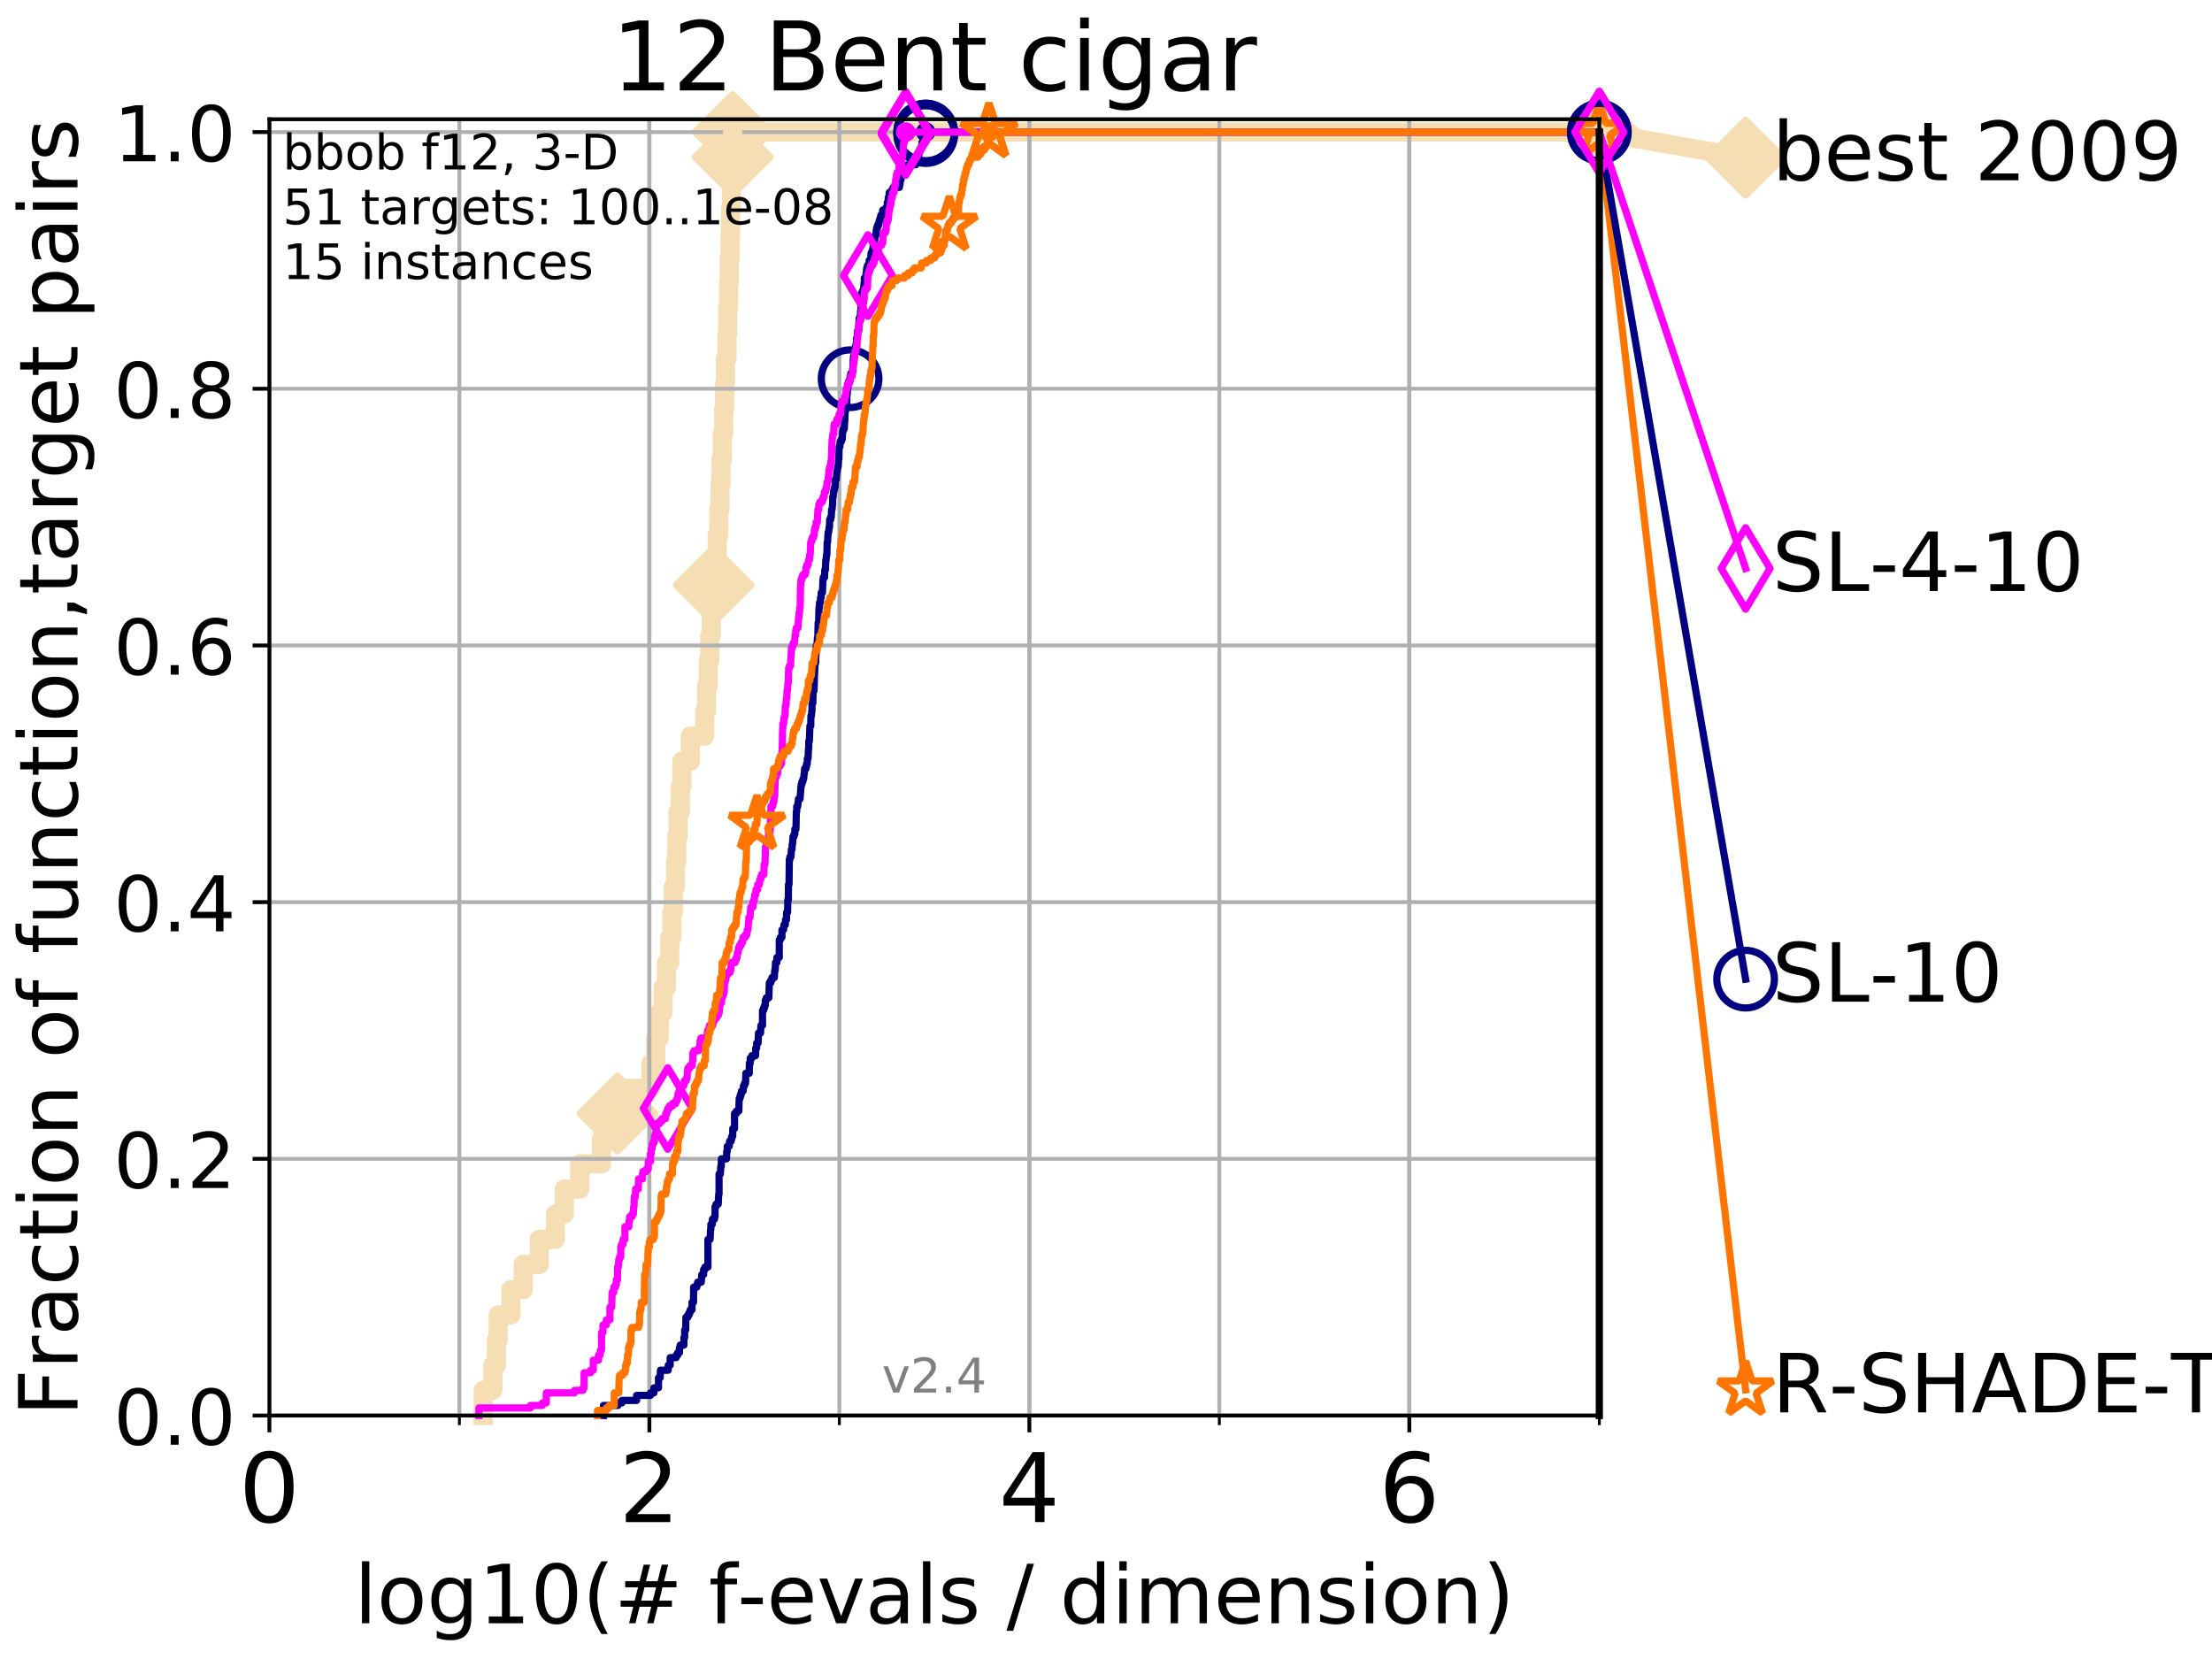 <?xml version="1.0" encoding="utf-8" standalone="no"?>
<!DOCTYPE svg PUBLIC "-//W3C//DTD SVG 1.1//EN"
  "http://www.w3.org/Graphics/SVG/1.1/DTD/svg11.dtd">
<!-- Created with matplotlib (http://matplotlib.org/) -->
<svg height="345.6pt" version="1.1" viewBox="0 0 460.8 345.6" width="460.8pt" xmlns="http://www.w3.org/2000/svg" xmlns:xlink="http://www.w3.org/1999/xlink">
 <defs>
  <style type="text/css">
*{stroke-linecap:butt;stroke-linejoin:round;}
  </style>
 </defs>
 <g id="figure_1">
  <g id="patch_1">
   <path d="M 0 345.6 
L 460.8 345.6 
L 460.8 0 
L 0 0 
z
" style="fill:#ffffff;"/>
  </g>
  <g id="axes_1">
   <g id="patch_2">
    <path d="M 56.12 294.88 
L 333.168 294.88 
L 333.168 24.84 
L 56.12 24.84 
z
" style="fill:#ffffff;"/>
   </g>
   <g id="line2d_1">
    <path d="M 100.643 294.88 
L 100.643 289.638 
L 102.668 289.638 
L 102.668 284.395 
L 103.415 284.395 
L 103.415 279.153 
L 103.777 279.153 
L 103.777 273.91 
L 106.427 273.91 
L 106.427 268.668 
L 108.988 268.668 
L 108.988 263.425 
L 112.341 263.425 
L 112.341 258.183 
L 115.691 258.183 
L 115.691 252.94 
L 117.556 252.94 
L 117.556 247.698 
L 120.77 247.698 
L 120.77 242.455 
L 125.31 242.455 
L 125.31 237.213 
L 128.648 237.213 
L 128.648 231.97 
L 130.709 231.97 
L 130.709 226.728 
L 135.617 226.728 
L 135.617 221.485 
L 136.599 221.485 
L 136.599 216.243 
L 137.327 216.243 
L 137.327 211 
L 138.122 211 
L 138.122 205.758 
L 138.835 205.758 
L 138.835 200.515 
L 139.52 200.515 
L 139.52 195.273 
L 139.962 195.273 
L 139.962 190.03 
L 140.264 190.03 
L 140.264 184.788 
L 140.73 184.788 
L 140.73 179.546 
L 140.978 179.546 
L 140.978 174.303 
L 141.263 174.303 
L 141.263 169.061 
L 141.742 169.061 
L 141.742 163.818 
L 142.054 163.818 
L 142.054 158.576 
L 143.815 158.576 
L 143.815 153.333 
L 146.814 153.333 
L 146.814 148.091 
L 147.191 148.091 
L 147.191 142.848 
L 147.559 142.848 
L 147.559 137.606 
L 147.865 137.606 
L 147.865 132.363 
L 148.165 132.363 
L 148.165 127.121 
L 148.672 127.121 
L 148.672 121.878 
L 149.01 121.878 
L 149.01 116.636 
L 149.393 116.636 
L 149.393 111.393 
L 149.742 111.393 
L 149.742 106.151 
L 149.987 106.151 
L 149.987 100.908 
L 150.205 100.908 
L 150.205 95.666 
L 150.467 95.666 
L 150.467 90.423 
L 150.749 90.423 
L 150.749 85.181 
L 150.957 85.181 
L 150.957 79.938 
L 151.118 79.938 
L 151.118 74.696 
L 151.456 74.696 
L 151.456 69.453 
L 151.59 69.453 
L 151.59 64.211 
L 151.766 64.211 
L 151.766 58.969 
L 151.919 58.969 
L 151.919 53.726 
L 152.093 53.726 
L 152.093 48.484 
L 152.2 48.484 
L 152.2 43.241 
L 152.37 43.241 
L 152.37 37.999 
L 152.497 37.999 
L 152.497 32.756 
L 152.623 32.756 
L 152.623 27.514 
L 333.168 27.514 
" style="fill:none;stroke:#f5deb3;stroke-linecap:square;stroke-width:4;"/>
   </g>
   <g id="line2d_2">
    <defs>
     <path d="M -0 7.778 
L 7.778 0 
L 0 -7.778 
L -7.778 -0 
z
" id="m4947da9455" style="stroke:#f5deb3;stroke-linejoin:miter;stroke-width:1.5;"/>
    </defs>
    <g>
     <use style="fill:#f5deb3;stroke:#f5deb3;stroke-linejoin:miter;stroke-width:1.5;" x="128.648" xlink:href="#m4947da9455" y="231.97"/>
     <use style="fill:#f5deb3;stroke:#f5deb3;stroke-linejoin:miter;stroke-width:1.5;" x="148.672" xlink:href="#m4947da9455" y="121.878"/>
     <use style="fill:#f5deb3;stroke:#f5deb3;stroke-linejoin:miter;stroke-width:1.5;" x="152.623" xlink:href="#m4947da9455" y="32.756"/>
     <use style="fill:#f5deb3;stroke:#f5deb3;stroke-linejoin:miter;stroke-width:1.5;" x="152.623" xlink:href="#m4947da9455" y="27.514"/>
     <use style="fill:#f5deb3;stroke:#f5deb3;stroke-linejoin:miter;stroke-width:1.5;" x="333.168" xlink:href="#m4947da9455" y="27.514"/>
    </g>
   </g>
   <g id="line2d_3">
    <path style="fill:none;stroke:#f5deb3;stroke-linecap:square;stroke-width:4;"/>
    <g/>
   </g>
   <g id="line2d_4">
    <path d="M 333.168 27.514 
L 363.643 32.861 
" style="fill:none;stroke:#f5deb3;stroke-linecap:square;stroke-width:4;"/>
    <g>
     <use style="fill:#f5deb3;stroke:#f5deb3;stroke-linejoin:miter;stroke-width:1.5;" x="333.168" xlink:href="#m4947da9455" y="27.514"/>
     <use style="fill:#f5deb3;stroke:#f5deb3;stroke-linejoin:miter;stroke-width:1.5;" x="363.643" xlink:href="#m4947da9455" y="32.861"/>
    </g>
   </g>
   <g id="matplotlib.axis_1">
    <g id="xtick_1">
     <g id="line2d_5">
      <path clip-path="url(#pc3c6c690f3)" d="M 56.12 294.88 
L 56.12 24.84 
" style="fill:none;stroke:#b0b0b0;stroke-linecap:square;stroke-width:0.8;"/>
     </g>
     <g id="line2d_6">
      <defs>
       <path d="M 0 0 
L 0 3.5 
" id="m4e51145b33" style="stroke:#000000;stroke-width:0.8;"/>
      </defs>
      <g>
       <use style="stroke:#000000;stroke-width:0.8;" x="56.12" xlink:href="#m4e51145b33" y="294.88"/>
      </g>
     </g>
     <g id="text_1">
      <!-- 0 -->
      <defs>
       <path d="M 31.781 66.406 
Q 24.172 66.406 20.328 58.906 
Q 16.5 51.422 16.5 36.375 
Q 16.5 21.391 20.328 13.891 
Q 24.172 6.391 31.781 6.391 
Q 39.453 6.391 43.281 13.891 
Q 47.125 21.391 47.125 36.375 
Q 47.125 51.422 43.281 58.906 
Q 39.453 66.406 31.781 66.406 
z
M 31.781 74.219 
Q 44.047 74.219 50.516 64.516 
Q 56.984 54.828 56.984 36.375 
Q 56.984 17.969 50.516 8.266 
Q 44.047 -1.422 31.781 -1.422 
Q 19.531 -1.422 13.062 8.266 
Q 6.594 17.969 6.594 36.375 
Q 6.594 54.828 13.062 64.516 
Q 19.531 74.219 31.781 74.219 
z
" id="DejaVuSans-30"/>
      </defs>
      <g transform="translate(49.758 317.077)scale(0.2 -0.2)">
       <use xlink:href="#DejaVuSans-30"/>
      </g>
     </g>
    </g>
    <g id="xtick_2">
     <g id="line2d_7">
      <path clip-path="url(#pc3c6c690f3)" d="M 135.277 294.88 
L 135.277 24.84 
" style="fill:none;stroke:#b0b0b0;stroke-linecap:square;stroke-width:0.8;"/>
     </g>
     <g id="line2d_8">
      <g>
       <use style="stroke:#000000;stroke-width:0.8;" x="135.277" xlink:href="#m4e51145b33" y="294.88"/>
      </g>
     </g>
     <g id="text_2">
      <!-- 2 -->
      <defs>
       <path d="M 19.188 8.297 
L 53.609 8.297 
L 53.609 0 
L 7.328 0 
L 7.328 8.297 
Q 12.938 14.109 22.625 23.891 
Q 32.328 33.688 34.812 36.531 
Q 39.547 41.844 41.422 45.531 
Q 43.312 49.219 43.312 52.781 
Q 43.312 58.594 39.234 62.25 
Q 35.156 65.922 28.609 65.922 
Q 23.969 65.922 18.812 64.312 
Q 13.672 62.703 7.812 59.422 
L 7.812 69.391 
Q 13.766 71.781 18.938 73 
Q 24.125 74.219 28.422 74.219 
Q 39.75 74.219 46.484 68.547 
Q 53.219 62.891 53.219 53.422 
Q 53.219 48.922 51.531 44.891 
Q 49.859 40.875 45.406 35.406 
Q 44.188 33.984 37.641 27.219 
Q 31.109 20.453 19.188 8.297 
z
" id="DejaVuSans-32"/>
      </defs>
      <g transform="translate(128.914 317.077)scale(0.2 -0.2)">
       <use xlink:href="#DejaVuSans-32"/>
      </g>
     </g>
    </g>
    <g id="xtick_3">
     <g id="line2d_9">
      <path clip-path="url(#pc3c6c690f3)" d="M 214.433 294.88 
L 214.433 24.84 
" style="fill:none;stroke:#b0b0b0;stroke-linecap:square;stroke-width:0.8;"/>
     </g>
     <g id="line2d_10">
      <g>
       <use style="stroke:#000000;stroke-width:0.8;" x="214.433" xlink:href="#m4e51145b33" y="294.88"/>
      </g>
     </g>
     <g id="text_3">
      <!-- 4 -->
      <defs>
       <path d="M 37.797 64.312 
L 12.891 25.391 
L 37.797 25.391 
z
M 35.203 72.906 
L 47.609 72.906 
L 47.609 25.391 
L 58.016 25.391 
L 58.016 17.188 
L 47.609 17.188 
L 47.609 0 
L 37.797 0 
L 37.797 17.188 
L 4.891 17.188 
L 4.891 26.703 
z
" id="DejaVuSans-34"/>
      </defs>
      <g transform="translate(208.071 317.077)scale(0.2 -0.2)">
       <use xlink:href="#DejaVuSans-34"/>
      </g>
     </g>
    </g>
    <g id="xtick_4">
     <g id="line2d_11">
      <path clip-path="url(#pc3c6c690f3)" d="M 293.59 294.88 
L 293.59 24.84 
" style="fill:none;stroke:#b0b0b0;stroke-linecap:square;stroke-width:0.8;"/>
     </g>
     <g id="line2d_12">
      <g>
       <use style="stroke:#000000;stroke-width:0.8;" x="293.59" xlink:href="#m4e51145b33" y="294.88"/>
      </g>
     </g>
     <g id="text_4">
      <!-- 6 -->
      <defs>
       <path d="M 33.016 40.375 
Q 26.375 40.375 22.484 35.828 
Q 18.609 31.297 18.609 23.391 
Q 18.609 15.531 22.484 10.953 
Q 26.375 6.391 33.016 6.391 
Q 39.656 6.391 43.531 10.953 
Q 47.406 15.531 47.406 23.391 
Q 47.406 31.297 43.531 35.828 
Q 39.656 40.375 33.016 40.375 
z
M 52.594 71.297 
L 52.594 62.312 
Q 48.875 64.062 45.094 64.984 
Q 41.312 65.922 37.594 65.922 
Q 27.828 65.922 22.672 59.328 
Q 17.531 52.734 16.797 39.406 
Q 19.672 43.656 24.016 45.922 
Q 28.375 48.188 33.594 48.188 
Q 44.578 48.188 50.953 41.516 
Q 57.328 34.859 57.328 23.391 
Q 57.328 12.156 50.688 5.359 
Q 44.047 -1.422 33.016 -1.422 
Q 20.359 -1.422 13.672 8.266 
Q 6.984 17.969 6.984 36.375 
Q 6.984 53.656 15.188 63.938 
Q 23.391 74.219 37.203 74.219 
Q 40.922 74.219 44.703 73.484 
Q 48.484 72.75 52.594 71.297 
z
" id="DejaVuSans-36"/>
      </defs>
      <g transform="translate(287.227 317.077)scale(0.2 -0.2)">
       <use xlink:href="#DejaVuSans-36"/>
      </g>
     </g>
    </g>
    <g id="xtick_5">
     <g id="line2d_13">
      <path clip-path="url(#pc3c6c690f3)" d="M 56.12 294.88 
L 56.12 24.84 
" style="fill:none;stroke:#b0b0b0;stroke-linecap:square;stroke-width:0.8;"/>
     </g>
     <g id="line2d_14">
      <defs>
       <path d="M 0 0 
L 0 2 
" id="m8b168da8e7" style="stroke:#000000;stroke-width:0.6;"/>
      </defs>
      <g>
       <use style="stroke:#000000;stroke-width:0.6;" x="56.12" xlink:href="#m8b168da8e7" y="294.88"/>
      </g>
     </g>
    </g>
    <g id="xtick_6">
     <g id="line2d_15">
      <path clip-path="url(#pc3c6c690f3)" d="M 95.698 294.88 
L 95.698 24.84 
" style="fill:none;stroke:#b0b0b0;stroke-linecap:square;stroke-width:0.8;"/>
     </g>
     <g id="line2d_16">
      <g>
       <use style="stroke:#000000;stroke-width:0.6;" x="95.698" xlink:href="#m8b168da8e7" y="294.88"/>
      </g>
     </g>
    </g>
    <g id="xtick_7">
     <g id="line2d_17">
      <path clip-path="url(#pc3c6c690f3)" d="M 135.277 294.88 
L 135.277 24.84 
" style="fill:none;stroke:#b0b0b0;stroke-linecap:square;stroke-width:0.8;"/>
     </g>
     <g id="line2d_18">
      <g>
       <use style="stroke:#000000;stroke-width:0.6;" x="135.277" xlink:href="#m8b168da8e7" y="294.88"/>
      </g>
     </g>
    </g>
    <g id="xtick_8">
     <g id="line2d_19">
      <path clip-path="url(#pc3c6c690f3)" d="M 174.855 294.88 
L 174.855 24.84 
" style="fill:none;stroke:#b0b0b0;stroke-linecap:square;stroke-width:0.8;"/>
     </g>
     <g id="line2d_20">
      <g>
       <use style="stroke:#000000;stroke-width:0.6;" x="174.855" xlink:href="#m8b168da8e7" y="294.88"/>
      </g>
     </g>
    </g>
    <g id="xtick_9">
     <g id="line2d_21">
      <path clip-path="url(#pc3c6c690f3)" d="M 214.433 294.88 
L 214.433 24.84 
" style="fill:none;stroke:#b0b0b0;stroke-linecap:square;stroke-width:0.8;"/>
     </g>
     <g id="line2d_22">
      <g>
       <use style="stroke:#000000;stroke-width:0.6;" x="214.433" xlink:href="#m8b168da8e7" y="294.88"/>
      </g>
     </g>
    </g>
    <g id="xtick_10">
     <g id="line2d_23">
      <path clip-path="url(#pc3c6c690f3)" d="M 254.011 294.88 
L 254.011 24.84 
" style="fill:none;stroke:#b0b0b0;stroke-linecap:square;stroke-width:0.8;"/>
     </g>
     <g id="line2d_24">
      <g>
       <use style="stroke:#000000;stroke-width:0.6;" x="254.011" xlink:href="#m8b168da8e7" y="294.88"/>
      </g>
     </g>
    </g>
    <g id="xtick_11">
     <g id="line2d_25">
      <path clip-path="url(#pc3c6c690f3)" d="M 293.59 294.88 
L 293.59 24.84 
" style="fill:none;stroke:#b0b0b0;stroke-linecap:square;stroke-width:0.8;"/>
     </g>
     <g id="line2d_26">
      <g>
       <use style="stroke:#000000;stroke-width:0.6;" x="293.59" xlink:href="#m8b168da8e7" y="294.88"/>
      </g>
     </g>
    </g>
    <g id="xtick_12">
     <g id="line2d_27">
      <path clip-path="url(#pc3c6c690f3)" d="M 333.168 294.88 
L 333.168 24.84 
" style="fill:none;stroke:#b0b0b0;stroke-linecap:square;stroke-width:0.8;"/>
     </g>
     <g id="line2d_28">
      <g>
       <use style="stroke:#000000;stroke-width:0.6;" x="333.168" xlink:href="#m8b168da8e7" y="294.88"/>
      </g>
     </g>
    </g>
    <g id="text_5">
     <!-- log10(# f-evals / dimension) -->
     <defs>
      <path d="M 9.422 75.984 
L 18.406 75.984 
L 18.406 0 
L 9.422 0 
z
" id="DejaVuSans-6c"/>
      <path d="M 30.609 48.391 
Q 23.391 48.391 19.188 42.75 
Q 14.984 37.109 14.984 27.297 
Q 14.984 17.484 19.156 11.844 
Q 23.344 6.203 30.609 6.203 
Q 37.797 6.203 41.984 11.859 
Q 46.188 17.531 46.188 27.297 
Q 46.188 37.016 41.984 42.703 
Q 37.797 48.391 30.609 48.391 
z
M 30.609 56 
Q 42.328 56 49.016 48.375 
Q 55.719 40.766 55.719 27.297 
Q 55.719 13.875 49.016 6.219 
Q 42.328 -1.422 30.609 -1.422 
Q 18.844 -1.422 12.172 6.219 
Q 5.516 13.875 5.516 27.297 
Q 5.516 40.766 12.172 48.375 
Q 18.844 56 30.609 56 
z
" id="DejaVuSans-6f"/>
      <path d="M 45.406 27.984 
Q 45.406 37.75 41.375 43.109 
Q 37.359 48.484 30.078 48.484 
Q 22.859 48.484 18.828 43.109 
Q 14.797 37.75 14.797 27.984 
Q 14.797 18.266 18.828 12.891 
Q 22.859 7.516 30.078 7.516 
Q 37.359 7.516 41.375 12.891 
Q 45.406 18.266 45.406 27.984 
z
M 54.391 6.781 
Q 54.391 -7.172 48.188 -13.984 
Q 42 -20.797 29.203 -20.797 
Q 24.469 -20.797 20.266 -20.094 
Q 16.062 -19.391 12.109 -17.922 
L 12.109 -9.188 
Q 16.062 -11.328 19.922 -12.344 
Q 23.781 -13.375 27.781 -13.375 
Q 36.625 -13.375 41.016 -8.766 
Q 45.406 -4.156 45.406 5.172 
L 45.406 9.625 
Q 42.625 4.781 38.281 2.391 
Q 33.938 0 27.875 0 
Q 17.828 0 11.672 7.656 
Q 5.516 15.328 5.516 27.984 
Q 5.516 40.672 11.672 48.328 
Q 17.828 56 27.875 56 
Q 33.938 56 38.281 53.609 
Q 42.625 51.219 45.406 46.391 
L 45.406 54.688 
L 54.391 54.688 
z
" id="DejaVuSans-67"/>
      <path d="M 12.406 8.297 
L 28.516 8.297 
L 28.516 63.922 
L 10.984 60.406 
L 10.984 69.391 
L 28.422 72.906 
L 38.281 72.906 
L 38.281 8.297 
L 54.391 8.297 
L 54.391 0 
L 12.406 0 
z
" id="DejaVuSans-31"/>
      <path d="M 31 75.875 
Q 24.469 64.656 21.281 53.656 
Q 18.109 42.672 18.109 31.391 
Q 18.109 20.125 21.312 9.062 
Q 24.516 -2 31 -13.188 
L 23.188 -13.188 
Q 15.875 -1.703 12.234 9.375 
Q 8.594 20.453 8.594 31.391 
Q 8.594 42.281 12.203 53.312 
Q 15.828 64.359 23.188 75.875 
z
" id="DejaVuSans-28"/>
      <path d="M 51.125 44 
L 36.922 44 
L 32.812 27.688 
L 47.125 27.688 
z
M 43.797 71.781 
L 38.719 51.516 
L 52.984 51.516 
L 58.109 71.781 
L 65.922 71.781 
L 60.891 51.516 
L 76.125 51.516 
L 76.125 44 
L 58.984 44 
L 54.984 27.688 
L 70.516 27.688 
L 70.516 20.219 
L 53.078 20.219 
L 48 0 
L 40.188 0 
L 45.219 20.219 
L 30.906 20.219 
L 25.875 0 
L 18.016 0 
L 23.094 20.219 
L 7.719 20.219 
L 7.719 27.688 
L 24.906 27.688 
L 29 44 
L 13.281 44 
L 13.281 51.516 
L 30.906 51.516 
L 35.891 71.781 
z
" id="DejaVuSans-23"/>
      <path id="DejaVuSans-20"/>
      <path d="M 37.109 75.984 
L 37.109 68.5 
L 28.516 68.5 
Q 23.688 68.5 21.797 66.547 
Q 19.922 64.594 19.922 59.516 
L 19.922 54.688 
L 34.719 54.688 
L 34.719 47.703 
L 19.922 47.703 
L 19.922 0 
L 10.891 0 
L 10.891 47.703 
L 2.297 47.703 
L 2.297 54.688 
L 10.891 54.688 
L 10.891 58.5 
Q 10.891 67.625 15.141 71.797 
Q 19.391 75.984 28.609 75.984 
z
" id="DejaVuSans-66"/>
      <path d="M 4.891 31.391 
L 31.203 31.391 
L 31.203 23.391 
L 4.891 23.391 
z
" id="DejaVuSans-2d"/>
      <path d="M 56.203 29.594 
L 56.203 25.203 
L 14.891 25.203 
Q 15.484 15.922 20.484 11.062 
Q 25.484 6.203 34.422 6.203 
Q 39.594 6.203 44.453 7.469 
Q 49.312 8.734 54.109 11.281 
L 54.109 2.781 
Q 49.266 0.734 44.188 -0.344 
Q 39.109 -1.422 33.891 -1.422 
Q 20.797 -1.422 13.156 6.188 
Q 5.516 13.812 5.516 26.812 
Q 5.516 40.234 12.766 48.109 
Q 20.016 56 32.328 56 
Q 43.359 56 49.781 48.891 
Q 56.203 41.797 56.203 29.594 
z
M 47.219 32.234 
Q 47.125 39.594 43.094 43.984 
Q 39.062 48.391 32.422 48.391 
Q 24.906 48.391 20.391 44.141 
Q 15.875 39.891 15.188 32.172 
z
" id="DejaVuSans-65"/>
      <path d="M 2.984 54.688 
L 12.5 54.688 
L 29.594 8.797 
L 46.688 54.688 
L 56.203 54.688 
L 35.688 0 
L 23.484 0 
z
" id="DejaVuSans-76"/>
      <path d="M 34.281 27.484 
Q 23.391 27.484 19.188 25 
Q 14.984 22.516 14.984 16.5 
Q 14.984 11.719 18.141 8.906 
Q 21.297 6.109 26.703 6.109 
Q 34.188 6.109 38.703 11.406 
Q 43.219 16.703 43.219 25.484 
L 43.219 27.484 
z
M 52.203 31.203 
L 52.203 0 
L 43.219 0 
L 43.219 8.297 
Q 40.141 3.328 35.547 0.953 
Q 30.953 -1.422 24.312 -1.422 
Q 15.922 -1.422 10.953 3.297 
Q 6 8.016 6 15.922 
Q 6 25.141 12.172 29.828 
Q 18.359 34.516 30.609 34.516 
L 43.219 34.516 
L 43.219 35.406 
Q 43.219 41.609 39.141 45 
Q 35.062 48.391 27.688 48.391 
Q 23 48.391 18.547 47.266 
Q 14.109 46.141 10.016 43.891 
L 10.016 52.203 
Q 14.938 54.109 19.578 55.047 
Q 24.219 56 28.609 56 
Q 40.484 56 46.344 49.844 
Q 52.203 43.703 52.203 31.203 
z
" id="DejaVuSans-61"/>
      <path d="M 44.281 53.078 
L 44.281 44.578 
Q 40.484 46.531 36.375 47.5 
Q 32.281 48.484 27.875 48.484 
Q 21.188 48.484 17.844 46.438 
Q 14.5 44.391 14.5 40.281 
Q 14.5 37.156 16.891 35.375 
Q 19.281 33.594 26.516 31.984 
L 29.594 31.297 
Q 39.156 29.25 43.188 25.516 
Q 47.219 21.781 47.219 15.094 
Q 47.219 7.469 41.188 3.016 
Q 35.156 -1.422 24.609 -1.422 
Q 20.219 -1.422 15.453 -0.562 
Q 10.688 0.297 5.422 2 
L 5.422 11.281 
Q 10.406 8.688 15.234 7.391 
Q 20.062 6.109 24.812 6.109 
Q 31.156 6.109 34.562 8.281 
Q 37.984 10.453 37.984 14.406 
Q 37.984 18.062 35.516 20.016 
Q 33.062 21.969 24.703 23.781 
L 21.578 24.516 
Q 13.234 26.266 9.516 29.906 
Q 5.812 33.547 5.812 39.891 
Q 5.812 47.609 11.281 51.797 
Q 16.75 56 26.812 56 
Q 31.781 56 36.172 55.266 
Q 40.578 54.547 44.281 53.078 
z
" id="DejaVuSans-73"/>
      <path d="M 25.391 72.906 
L 33.688 72.906 
L 8.297 -9.281 
L 0 -9.281 
z
" id="DejaVuSans-2f"/>
      <path d="M 45.406 46.391 
L 45.406 75.984 
L 54.391 75.984 
L 54.391 0 
L 45.406 0 
L 45.406 8.203 
Q 42.578 3.328 38.25 0.953 
Q 33.938 -1.422 27.875 -1.422 
Q 17.969 -1.422 11.734 6.484 
Q 5.516 14.406 5.516 27.297 
Q 5.516 40.188 11.734 48.094 
Q 17.969 56 27.875 56 
Q 33.938 56 38.25 53.625 
Q 42.578 51.266 45.406 46.391 
z
M 14.797 27.297 
Q 14.797 17.391 18.875 11.75 
Q 22.953 6.109 30.078 6.109 
Q 37.203 6.109 41.297 11.75 
Q 45.406 17.391 45.406 27.297 
Q 45.406 37.203 41.297 42.844 
Q 37.203 48.484 30.078 48.484 
Q 22.953 48.484 18.875 42.844 
Q 14.797 37.203 14.797 27.297 
z
" id="DejaVuSans-64"/>
      <path d="M 9.422 54.688 
L 18.406 54.688 
L 18.406 0 
L 9.422 0 
z
M 9.422 75.984 
L 18.406 75.984 
L 18.406 64.594 
L 9.422 64.594 
z
" id="DejaVuSans-69"/>
      <path d="M 52 44.188 
Q 55.375 50.25 60.062 53.125 
Q 64.75 56 71.094 56 
Q 79.641 56 84.281 50.016 
Q 88.922 44.047 88.922 33.016 
L 88.922 0 
L 79.891 0 
L 79.891 32.719 
Q 79.891 40.578 77.094 44.375 
Q 74.312 48.188 68.609 48.188 
Q 61.625 48.188 57.562 43.547 
Q 53.516 38.922 53.516 30.906 
L 53.516 0 
L 44.484 0 
L 44.484 32.719 
Q 44.484 40.625 41.703 44.406 
Q 38.922 48.188 33.109 48.188 
Q 26.219 48.188 22.156 43.531 
Q 18.109 38.875 18.109 30.906 
L 18.109 0 
L 9.078 0 
L 9.078 54.688 
L 18.109 54.688 
L 18.109 46.188 
Q 21.188 51.219 25.484 53.609 
Q 29.781 56 35.688 56 
Q 41.656 56 45.828 52.969 
Q 50 49.953 52 44.188 
z
" id="DejaVuSans-6d"/>
      <path d="M 54.891 33.016 
L 54.891 0 
L 45.906 0 
L 45.906 32.719 
Q 45.906 40.484 42.875 44.328 
Q 39.844 48.188 33.797 48.188 
Q 26.516 48.188 22.312 43.547 
Q 18.109 38.922 18.109 30.906 
L 18.109 0 
L 9.078 0 
L 9.078 54.688 
L 18.109 54.688 
L 18.109 46.188 
Q 21.344 51.125 25.703 53.562 
Q 30.078 56 35.797 56 
Q 45.219 56 50.047 50.172 
Q 54.891 44.344 54.891 33.016 
z
" id="DejaVuSans-6e"/>
      <path d="M 8.016 75.875 
L 15.828 75.875 
Q 23.141 64.359 26.781 53.312 
Q 30.422 42.281 30.422 31.391 
Q 30.422 20.453 26.781 9.375 
Q 23.141 -1.703 15.828 -13.188 
L 8.016 -13.188 
Q 14.5 -2 17.703 9.062 
Q 20.906 20.125 20.906 31.391 
Q 20.906 42.672 17.703 53.656 
Q 14.5 64.656 8.016 75.875 
z
" id="DejaVuSans-29"/>
     </defs>
     <g transform="translate(73.803 338.154)scale(0.17 -0.17)">
      <use xlink:href="#DejaVuSans-6c"/>
      <use x="27.783" xlink:href="#DejaVuSans-6f"/>
      <use x="88.965" xlink:href="#DejaVuSans-67"/>
      <use x="152.441" xlink:href="#DejaVuSans-31"/>
      <use x="216.064" xlink:href="#DejaVuSans-30"/>
      <use x="279.688" xlink:href="#DejaVuSans-28"/>
      <use x="318.701" xlink:href="#DejaVuSans-23"/>
      <use x="402.49" xlink:href="#DejaVuSans-20"/>
      <use x="434.277" xlink:href="#DejaVuSans-66"/>
      <use x="469.404" xlink:href="#DejaVuSans-2d"/>
      <use x="505.488" xlink:href="#DejaVuSans-65"/>
      <use x="567.012" xlink:href="#DejaVuSans-76"/>
      <use x="626.191" xlink:href="#DejaVuSans-61"/>
      <use x="687.471" xlink:href="#DejaVuSans-6c"/>
      <use x="715.254" xlink:href="#DejaVuSans-73"/>
      <use x="767.354" xlink:href="#DejaVuSans-20"/>
      <use x="799.141" xlink:href="#DejaVuSans-2f"/>
      <use x="832.832" xlink:href="#DejaVuSans-20"/>
      <use x="864.619" xlink:href="#DejaVuSans-64"/>
      <use x="928.096" xlink:href="#DejaVuSans-69"/>
      <use x="955.879" xlink:href="#DejaVuSans-6d"/>
      <use x="1053.291" xlink:href="#DejaVuSans-65"/>
      <use x="1114.814" xlink:href="#DejaVuSans-6e"/>
      <use x="1178.193" xlink:href="#DejaVuSans-73"/>
      <use x="1230.293" xlink:href="#DejaVuSans-69"/>
      <use x="1258.076" xlink:href="#DejaVuSans-6f"/>
      <use x="1319.258" xlink:href="#DejaVuSans-6e"/>
      <use x="1382.637" xlink:href="#DejaVuSans-29"/>
     </g>
    </g>
   </g>
   <g id="matplotlib.axis_2">
    <g id="ytick_1">
     <g id="line2d_29">
      <path clip-path="url(#pc3c6c690f3)" d="M 56.12 294.88 
L 333.168 294.88 
" style="fill:none;stroke:#b0b0b0;stroke-linecap:square;stroke-width:0.8;"/>
     </g>
     <g id="line2d_30">
      <defs>
       <path d="M 0 0 
L -3.5 0 
" id="m93749e4cac" style="stroke:#000000;stroke-width:0.8;"/>
      </defs>
      <g>
       <use style="stroke:#000000;stroke-width:0.8;" x="56.12" xlink:href="#m93749e4cac" y="294.88"/>
      </g>
     </g>
     <g id="text_6">
      <!-- 0.0 -->
      <defs>
       <path d="M 10.688 12.406 
L 21 12.406 
L 21 0 
L 10.688 0 
z
" id="DejaVuSans-2e"/>
      </defs>
      <g transform="translate(23.675 300.959)scale(0.16 -0.16)">
       <use xlink:href="#DejaVuSans-30"/>
       <use x="63.623" xlink:href="#DejaVuSans-2e"/>
       <use x="95.41" xlink:href="#DejaVuSans-30"/>
      </g>
     </g>
    </g>
    <g id="ytick_2">
     <g id="line2d_31">
      <path clip-path="url(#pc3c6c690f3)" d="M 56.12 241.407 
L 333.168 241.407 
" style="fill:none;stroke:#b0b0b0;stroke-linecap:square;stroke-width:0.8;"/>
     </g>
     <g id="line2d_32">
      <g>
       <use style="stroke:#000000;stroke-width:0.8;" x="56.12" xlink:href="#m93749e4cac" y="241.407"/>
      </g>
     </g>
     <g id="text_7">
      <!-- 0.2 -->
      <g transform="translate(23.675 247.485)scale(0.16 -0.16)">
       <use xlink:href="#DejaVuSans-30"/>
       <use x="63.623" xlink:href="#DejaVuSans-2e"/>
       <use x="95.41" xlink:href="#DejaVuSans-32"/>
      </g>
     </g>
    </g>
    <g id="ytick_3">
     <g id="line2d_33">
      <path clip-path="url(#pc3c6c690f3)" d="M 56.12 187.933 
L 333.168 187.933 
" style="fill:none;stroke:#b0b0b0;stroke-linecap:square;stroke-width:0.8;"/>
     </g>
     <g id="line2d_34">
      <g>
       <use style="stroke:#000000;stroke-width:0.8;" x="56.12" xlink:href="#m93749e4cac" y="187.933"/>
      </g>
     </g>
     <g id="text_8">
      <!-- 0.4 -->
      <g transform="translate(23.675 194.012)scale(0.16 -0.16)">
       <use xlink:href="#DejaVuSans-30"/>
       <use x="63.623" xlink:href="#DejaVuSans-2e"/>
       <use x="95.41" xlink:href="#DejaVuSans-34"/>
      </g>
     </g>
    </g>
    <g id="ytick_4">
     <g id="line2d_35">
      <path clip-path="url(#pc3c6c690f3)" d="M 56.12 134.46 
L 333.168 134.46 
" style="fill:none;stroke:#b0b0b0;stroke-linecap:square;stroke-width:0.8;"/>
     </g>
     <g id="line2d_36">
      <g>
       <use style="stroke:#000000;stroke-width:0.8;" x="56.12" xlink:href="#m93749e4cac" y="134.46"/>
      </g>
     </g>
     <g id="text_9">
      <!-- 0.6 -->
      <g transform="translate(23.675 140.539)scale(0.16 -0.16)">
       <use xlink:href="#DejaVuSans-30"/>
       <use x="63.623" xlink:href="#DejaVuSans-2e"/>
       <use x="95.41" xlink:href="#DejaVuSans-36"/>
      </g>
     </g>
    </g>
    <g id="ytick_5">
     <g id="line2d_37">
      <path clip-path="url(#pc3c6c690f3)" d="M 56.12 80.987 
L 333.168 80.987 
" style="fill:none;stroke:#b0b0b0;stroke-linecap:square;stroke-width:0.8;"/>
     </g>
     <g id="line2d_38">
      <g>
       <use style="stroke:#000000;stroke-width:0.8;" x="56.12" xlink:href="#m93749e4cac" y="80.987"/>
      </g>
     </g>
     <g id="text_10">
      <!-- 0.8 -->
      <defs>
       <path d="M 31.781 34.625 
Q 24.75 34.625 20.719 30.859 
Q 16.703 27.094 16.703 20.516 
Q 16.703 13.922 20.719 10.156 
Q 24.75 6.391 31.781 6.391 
Q 38.812 6.391 42.859 10.172 
Q 46.922 13.969 46.922 20.516 
Q 46.922 27.094 42.891 30.859 
Q 38.875 34.625 31.781 34.625 
z
M 21.922 38.812 
Q 15.578 40.375 12.031 44.719 
Q 8.5 49.078 8.5 55.328 
Q 8.5 64.062 14.719 69.141 
Q 20.953 74.219 31.781 74.219 
Q 42.672 74.219 48.875 69.141 
Q 55.078 64.062 55.078 55.328 
Q 55.078 49.078 51.531 44.719 
Q 48 40.375 41.703 38.812 
Q 48.828 37.156 52.797 32.312 
Q 56.781 27.484 56.781 20.516 
Q 56.781 9.906 50.312 4.234 
Q 43.844 -1.422 31.781 -1.422 
Q 19.734 -1.422 13.25 4.234 
Q 6.781 9.906 6.781 20.516 
Q 6.781 27.484 10.781 32.312 
Q 14.797 37.156 21.922 38.812 
z
M 18.312 54.391 
Q 18.312 48.734 21.844 45.562 
Q 25.391 42.391 31.781 42.391 
Q 38.141 42.391 41.719 45.562 
Q 45.312 48.734 45.312 54.391 
Q 45.312 60.062 41.719 63.234 
Q 38.141 66.406 31.781 66.406 
Q 25.391 66.406 21.844 63.234 
Q 18.312 60.062 18.312 54.391 
z
" id="DejaVuSans-38"/>
      </defs>
      <g transform="translate(23.675 87.066)scale(0.16 -0.16)">
       <use xlink:href="#DejaVuSans-30"/>
       <use x="63.623" xlink:href="#DejaVuSans-2e"/>
       <use x="95.41" xlink:href="#DejaVuSans-38"/>
      </g>
     </g>
    </g>
    <g id="ytick_6">
     <g id="line2d_39">
      <path clip-path="url(#pc3c6c690f3)" d="M 56.12 27.514 
L 333.168 27.514 
" style="fill:none;stroke:#b0b0b0;stroke-linecap:square;stroke-width:0.8;"/>
     </g>
     <g id="line2d_40">
      <g>
       <use style="stroke:#000000;stroke-width:0.8;" x="56.12" xlink:href="#m93749e4cac" y="27.514"/>
      </g>
     </g>
     <g id="text_11">
      <!-- 1.0 -->
      <g transform="translate(23.675 33.592)scale(0.16 -0.16)">
       <use xlink:href="#DejaVuSans-31"/>
       <use x="63.623" xlink:href="#DejaVuSans-2e"/>
       <use x="95.41" xlink:href="#DejaVuSans-30"/>
      </g>
     </g>
    </g>
    <g id="text_12">
     <!-- Fraction of function,target pairs -->
     <defs>
      <path d="M 9.812 72.906 
L 51.703 72.906 
L 51.703 64.594 
L 19.672 64.594 
L 19.672 43.109 
L 48.578 43.109 
L 48.578 34.812 
L 19.672 34.812 
L 19.672 0 
L 9.812 0 
z
" id="DejaVuSans-46"/>
      <path d="M 41.109 46.297 
Q 39.594 47.172 37.812 47.578 
Q 36.031 48 33.891 48 
Q 26.266 48 22.188 43.047 
Q 18.109 38.094 18.109 28.812 
L 18.109 0 
L 9.078 0 
L 9.078 54.688 
L 18.109 54.688 
L 18.109 46.188 
Q 20.953 51.172 25.484 53.578 
Q 30.031 56 36.531 56 
Q 37.453 56 38.578 55.875 
Q 39.703 55.766 41.062 55.516 
z
" id="DejaVuSans-72"/>
      <path d="M 48.781 52.594 
L 48.781 44.188 
Q 44.969 46.297 41.141 47.344 
Q 37.312 48.391 33.406 48.391 
Q 24.656 48.391 19.812 42.844 
Q 14.984 37.312 14.984 27.297 
Q 14.984 17.281 19.812 11.734 
Q 24.656 6.203 33.406 6.203 
Q 37.312 6.203 41.141 7.25 
Q 44.969 8.297 48.781 10.406 
L 48.781 2.094 
Q 45.016 0.344 40.984 -0.531 
Q 36.969 -1.422 32.422 -1.422 
Q 20.062 -1.422 12.781 6.344 
Q 5.516 14.109 5.516 27.297 
Q 5.516 40.672 12.859 48.328 
Q 20.219 56 33.016 56 
Q 37.156 56 41.109 55.141 
Q 45.062 54.297 48.781 52.594 
z
" id="DejaVuSans-63"/>
      <path d="M 18.312 70.219 
L 18.312 54.688 
L 36.812 54.688 
L 36.812 47.703 
L 18.312 47.703 
L 18.312 18.016 
Q 18.312 11.328 20.141 9.422 
Q 21.969 7.516 27.594 7.516 
L 36.812 7.516 
L 36.812 0 
L 27.594 0 
Q 17.188 0 13.234 3.875 
Q 9.281 7.766 9.281 18.016 
L 9.281 47.703 
L 2.688 47.703 
L 2.688 54.688 
L 9.281 54.688 
L 9.281 70.219 
z
" id="DejaVuSans-74"/>
      <path d="M 8.5 21.578 
L 8.5 54.688 
L 17.484 54.688 
L 17.484 21.922 
Q 17.484 14.156 20.5 10.266 
Q 23.531 6.391 29.594 6.391 
Q 36.859 6.391 41.078 11.031 
Q 45.312 15.672 45.312 23.688 
L 45.312 54.688 
L 54.297 54.688 
L 54.297 0 
L 45.312 0 
L 45.312 8.406 
Q 42.047 3.422 37.719 1 
Q 33.406 -1.422 27.688 -1.422 
Q 18.266 -1.422 13.375 4.438 
Q 8.5 10.297 8.5 21.578 
z
M 31.109 56 
z
" id="DejaVuSans-75"/>
      <path d="M 11.719 12.406 
L 22.016 12.406 
L 22.016 4 
L 14.016 -11.625 
L 7.719 -11.625 
L 11.719 4 
z
" id="DejaVuSans-2c"/>
      <path d="M 18.109 8.203 
L 18.109 -20.797 
L 9.078 -20.797 
L 9.078 54.688 
L 18.109 54.688 
L 18.109 46.391 
Q 20.953 51.266 25.266 53.625 
Q 29.594 56 35.594 56 
Q 45.562 56 51.781 48.094 
Q 58.016 40.188 58.016 27.297 
Q 58.016 14.406 51.781 6.484 
Q 45.562 -1.422 35.594 -1.422 
Q 29.594 -1.422 25.266 0.953 
Q 20.953 3.328 18.109 8.203 
z
M 48.688 27.297 
Q 48.688 37.203 44.609 42.844 
Q 40.531 48.484 33.406 48.484 
Q 26.266 48.484 22.188 42.844 
Q 18.109 37.203 18.109 27.297 
Q 18.109 17.391 22.188 11.75 
Q 26.266 6.109 33.406 6.109 
Q 40.531 6.109 44.609 11.75 
Q 48.688 17.391 48.688 27.297 
z
" id="DejaVuSans-70"/>
     </defs>
     <g transform="translate(16.14 294.999)rotate(-90)scale(0.17 -0.17)">
      <use xlink:href="#DejaVuSans-46"/>
      <use x="57.41" xlink:href="#DejaVuSans-72"/>
      <use x="98.523" xlink:href="#DejaVuSans-61"/>
      <use x="159.803" xlink:href="#DejaVuSans-63"/>
      <use x="214.783" xlink:href="#DejaVuSans-74"/>
      <use x="253.992" xlink:href="#DejaVuSans-69"/>
      <use x="281.775" xlink:href="#DejaVuSans-6f"/>
      <use x="342.957" xlink:href="#DejaVuSans-6e"/>
      <use x="406.336" xlink:href="#DejaVuSans-20"/>
      <use x="438.123" xlink:href="#DejaVuSans-6f"/>
      <use x="499.305" xlink:href="#DejaVuSans-66"/>
      <use x="534.51" xlink:href="#DejaVuSans-20"/>
      <use x="566.297" xlink:href="#DejaVuSans-66"/>
      <use x="601.502" xlink:href="#DejaVuSans-75"/>
      <use x="664.881" xlink:href="#DejaVuSans-6e"/>
      <use x="728.26" xlink:href="#DejaVuSans-63"/>
      <use x="783.24" xlink:href="#DejaVuSans-74"/>
      <use x="822.449" xlink:href="#DejaVuSans-69"/>
      <use x="850.232" xlink:href="#DejaVuSans-6f"/>
      <use x="911.414" xlink:href="#DejaVuSans-6e"/>
      <use x="974.793" xlink:href="#DejaVuSans-2c"/>
      <use x="1006.58" xlink:href="#DejaVuSans-74"/>
      <use x="1045.789" xlink:href="#DejaVuSans-61"/>
      <use x="1107.068" xlink:href="#DejaVuSans-72"/>
      <use x="1148.166" xlink:href="#DejaVuSans-67"/>
      <use x="1211.643" xlink:href="#DejaVuSans-65"/>
      <use x="1273.166" xlink:href="#DejaVuSans-74"/>
      <use x="1312.375" xlink:href="#DejaVuSans-20"/>
      <use x="1344.162" xlink:href="#DejaVuSans-70"/>
      <use x="1407.639" xlink:href="#DejaVuSans-61"/>
      <use x="1468.918" xlink:href="#DejaVuSans-69"/>
      <use x="1496.701" xlink:href="#DejaVuSans-72"/>
      <use x="1537.814" xlink:href="#DejaVuSans-73"/>
     </g>
    </g>
   </g>
   <g id="line2d_41">
    <defs>
     <path d="M 0 1.5 
C 0.398 1.5 0.779 1.342 1.061 1.061 
C 1.342 0.779 1.5 0.398 1.5 0 
C 1.5 -0.398 1.342 -0.779 1.061 -1.061 
C 0.779 -1.342 0.398 -1.5 0 -1.5 
C -0.398 -1.5 -0.779 -1.342 -1.061 -1.061 
C -1.342 -0.779 -1.5 -0.398 -1.5 0 
C -1.5 0.398 -1.342 0.779 -1.061 1.061 
C -0.779 1.342 -0.398 1.5 0 1.5 
z
" id="m39397b9814" style="stroke:#f5deb3;"/>
    </defs>
    <g>
     <use style="fill:#f5deb3;stroke:#f5deb3;" x="152.623" xlink:href="#m39397b9814" y="27.514"/>
     <use style="fill:#f5deb3;stroke:#f5deb3;" x="152.623" xlink:href="#m39397b9814" y="27.514"/>
    </g>
   </g>
   <g id="line2d_42">
    <defs>
     <path d="M 0 1.5 
C 0.398 1.5 0.779 1.342 1.061 1.061 
C 1.342 0.779 1.5 0.398 1.5 0 
C 1.5 -0.398 1.342 -0.779 1.061 -1.061 
C 0.779 -1.342 0.398 -1.5 0 -1.5 
C -0.398 -1.5 -0.779 -1.342 -1.061 -1.061 
C -1.342 -0.779 -1.5 -0.398 -1.5 0 
C -1.5 0.398 -1.342 0.779 -1.061 1.061 
C -0.779 1.342 -0.398 1.5 0 1.5 
z
" id="m2fd64a4b41" style="stroke:#000080;"/>
    </defs>
    <g>
     <use style="fill:#000080;stroke:#000080;" x="192.845" xlink:href="#m2fd64a4b41" y="27.514"/>
     <use style="fill:#000080;stroke:#000080;" x="192.845" xlink:href="#m2fd64a4b41" y="27.514"/>
    </g>
   </g>
   <g id="line2d_43">
    <path d="M 125.715 294.88 
L 125.715 292.783 
L 128.732 292.783 
L 128.732 292.259 
L 129.55 292.259 
L 129.55 291.735 
L 132.617 291.735 
L 132.617 290.686 
L 135.504 290.686 
L 135.504 290.162 
L 136.224 290.162 
L 136.224 289.113 
L 137.173 289.113 
L 137.173 287.016 
L 137.529 287.016 
L 137.579 285.444 
L 139.204 285.444 
L 139.204 284.395 
L 139.609 284.395 
L 139.609 282.822 
L 140.854 282.822 
L 140.854 282.298 
L 141.182 282.298 
L 141.182 281.774 
L 141.544 281.774 
L 141.544 280.725 
L 141.703 280.725 
L 141.703 280.201 
L 142.474 280.201 
L 142.474 278.628 
L 142.624 278.628 
L 142.624 277.056 
L 142.846 277.056 
L 142.883 274.434 
L 143.284 274.434 
L 143.284 273.91 
L 143.569 273.91 
L 143.569 273.386 
L 143.78 273.386 
L 143.78 272.862 
L 144.16 272.862 
L 144.16 271.289 
L 144.465 271.289 
L 144.498 268.143 
L 145.156 268.143 
L 145.156 267.619 
L 145.348 267.619 
L 145.348 267.095 
L 146.097 267.095 
L 146.188 265.522 
L 146.578 265.522 
L 146.578 264.474 
L 146.844 264.474 
L 146.844 263.949 
L 147.475 263.949 
L 147.475 258.183 
L 147.92 258.183 
L 148.029 256.086 
L 148.084 256.086 
L 148.084 255.037 
L 148.381 255.037 
L 148.407 253.989 
L 148.829 253.989 
L 148.829 253.464 
L 148.959 253.464 
L 148.959 251.367 
L 149.164 251.367 
L 149.164 250.843 
L 149.618 250.843 
L 149.717 248.746 
L 149.791 248.746 
L 149.791 244.552 
L 150.06 244.552 
L 150.157 242.979 
L 150.253 242.979 
L 150.277 241.407 
L 151.344 241.407 
L 151.389 239.834 
L 151.501 239.834 
L 151.501 238.785 
L 151.919 238.785 
L 151.985 237.737 
L 152.307 237.737 
L 152.307 237.213 
L 152.455 237.213 
L 152.455 236.689 
L 152.644 236.689 
L 152.644 235.116 
L 153.015 235.116 
L 153.015 231.97 
L 153.419 231.97 
L 153.419 231.446 
L 153.91 231.446 
L 153.987 228.825 
L 154.16 228.825 
L 154.16 228.301 
L 154.331 228.301 
L 154.331 227.776 
L 154.482 227.776 
L 154.482 227.252 
L 154.834 227.252 
L 154.871 226.204 
L 155.09 226.204 
L 155.09 225.679 
L 155.305 225.679 
L 155.377 223.582 
L 156.091 223.582 
L 156.108 221.485 
L 156.278 221.485 
L 156.278 220.437 
L 156.629 220.437 
L 156.629 219.913 
L 157.389 219.913 
L 157.437 218.34 
L 157.625 218.34 
L 157.625 217.291 
L 157.919 217.291 
L 158.011 215.194 
L 158.433 215.194 
L 158.508 213.622 
L 158.845 213.622 
L 158.845 210.476 
L 159.076 210.476 
L 159.076 209.952 
L 159.276 209.952 
L 159.276 209.428 
L 159.431 209.428 
L 159.431 208.379 
L 159.627 208.379 
L 159.627 207.855 
L 160.161 207.855 
L 160.268 204.709 
L 160.586 204.709 
L 160.586 204.185 
L 160.808 204.185 
L 160.808 203.661 
L 161.307 203.661 
L 161.395 202.088 
L 161.495 202.088 
L 161.545 200.515 
L 161.84 200.515 
L 161.84 199.467 
L 162.334 199.467 
L 162.334 195.797 
L 162.558 195.797 
L 162.558 195.273 
L 162.895 195.273 
L 162.895 193.7 
L 163.236 193.7 
L 163.315 192.652 
L 163.593 192.652 
L 163.637 191.603 
L 163.834 191.603 
L 163.866 190.03 
L 164.071 190.03 
L 164.114 187.409 
L 164.232 187.409 
L 164.253 184.264 
L 164.369 184.264 
L 164.432 179.021 
L 164.548 179.021 
L 164.548 178.497 
L 164.776 178.497 
L 164.868 176.924 
L 164.991 176.924 
L 165.031 175.876 
L 165.102 175.876 
L 165.193 174.303 
L 165.403 174.303 
L 165.403 173.779 
L 165.58 173.779 
L 165.58 172.73 
L 165.815 172.73 
L 165.892 169.061 
L 165.969 169.061 
L 165.969 168.012 
L 166.179 168.012 
L 166.264 166.964 
L 166.33 166.964 
L 166.33 166.439 
L 166.666 166.439 
L 166.776 164.867 
L 166.794 164.867 
L 166.849 163.818 
L 166.922 163.818 
L 166.922 163.294 
L 167.085 163.294 
L 167.085 162.77 
L 167.282 162.77 
L 167.282 162.245 
L 167.415 162.245 
L 167.512 161.197 
L 167.556 161.197 
L 167.608 160.148 
L 167.894 160.148 
L 167.894 159.624 
L 168.031 159.624 
L 168.031 159.1 
L 168.175 159.1 
L 168.175 158.051 
L 168.327 158.051 
L 168.427 155.954 
L 168.468 155.954 
L 168.485 154.382 
L 168.609 154.382 
L 168.716 151.236 
L 168.895 151.236 
L 168.928 149.139 
L 169.024 149.139 
L 169.113 148.091 
L 169.153 148.091 
L 169.153 146.518 
L 169.327 146.518 
L 169.383 143.897 
L 169.578 143.897 
L 169.687 140.227 
L 169.702 140.227 
L 169.787 138.13 
L 169.91 138.13 
L 169.979 136.033 
L 170.024 136.033 
L 170.062 134.46 
L 170.183 134.46 
L 170.288 132.887 
L 170.362 132.887 
L 170.429 129.742 
L 170.533 129.742 
L 170.614 126.596 
L 170.716 126.596 
L 170.716 125.548 
L 170.897 125.548 
L 170.933 124.499 
L 171.069 124.499 
L 171.069 123.451 
L 171.332 123.451 
L 171.43 120.83 
L 171.493 120.83 
L 171.493 120.306 
L 171.769 120.306 
L 171.817 118.733 
L 171.946 118.733 
L 172.028 116.636 
L 172.095 116.636 
L 172.176 115.587 
L 172.249 115.587 
L 172.316 112.966 
L 172.402 112.966 
L 172.468 111.393 
L 172.514 111.393 
L 172.514 110.869 
L 172.632 110.869 
L 172.723 109.821 
L 172.8 109.821 
L 172.832 108.248 
L 173.037 108.248 
L 173.037 107.724 
L 173.171 107.724 
L 173.234 106.151 
L 173.334 106.151 
L 173.428 105.102 
L 173.459 105.102 
L 173.471 103.53 
L 173.577 103.53 
L 173.614 102.481 
L 173.712 102.481 
L 173.712 101.957 
L 173.846 101.957 
L 173.846 101.433 
L 173.985 101.433 
L 174.021 99.86 
L 174.213 99.86 
L 174.314 98.287 
L 174.396 98.287 
L 174.502 97.239 
L 174.613 97.239 
L 174.694 95.666 
L 174.751 95.666 
L 174.815 93.045 
L 174.975 93.045 
L 174.998 91.996 
L 175.268 91.996 
L 175.268 91.472 
L 175.463 91.472 
L 175.529 89.899 
L 175.633 89.899 
L 175.633 89.375 
L 175.862 89.375 
L 175.964 87.802 
L 175.98 87.802 
L 176.055 85.705 
L 176.125 85.705 
L 176.162 84.657 
L 176.389 84.657 
L 176.446 82.035 
L 176.509 82.035 
L 176.535 80.987 
L 176.633 80.987 
L 176.705 79.938 
L 176.782 79.938 
L 176.782 79.414 
L 177.011 79.414 
L 177.092 78.366 
L 177.217 78.366 
L 177.217 77.841 
L 177.539 77.841 
L 177.641 76.793 
L 177.676 76.793 
L 177.768 74.696 
L 177.806 74.696 
L 177.806 74.172 
L 178.041 74.172 
L 178.136 72.599 
L 178.198 72.599 
L 178.198 72.075 
L 178.39 72.075 
L 178.413 70.502 
L 178.603 70.502 
L 178.649 68.929 
L 178.873 68.929 
L 178.968 66.308 
L 179.192 66.308 
L 179.289 64.735 
L 179.325 64.735 
L 179.413 61.59 
L 179.466 61.59 
L 179.466 61.066 
L 179.688 61.066 
L 179.688 60.541 
L 179.894 60.541 
L 179.996 58.969 
L 180.064 58.969 
L 180.064 57.92 
L 180.341 57.92 
L 180.433 56.872 
L 180.466 56.872 
L 180.556 55.823 
L 180.704 55.823 
L 180.704 55.299 
L 181.059 55.299 
L 181.059 54.25 
L 181.371 54.25 
L 181.465 52.678 
L 181.702 52.678 
L 181.702 52.153 
L 181.862 52.153 
L 181.912 50.056 
L 182.228 50.056 
L 182.303 49.008 
L 182.495 49.008 
L 182.535 47.959 
L 182.626 47.959 
L 182.626 47.435 
L 182.811 47.435 
L 182.811 46.911 
L 183.041 46.911 
L 183.041 46.387 
L 183.175 46.387 
L 183.175 45.862 
L 183.358 45.862 
L 183.358 45.338 
L 183.497 45.338 
L 183.497 44.814 
L 183.878 44.814 
L 183.878 43.765 
L 184.572 43.765 
L 184.572 43.241 
L 184.837 43.241 
L 184.837 42.193 
L 185.028 42.193 
L 185.044 41.144 
L 185.176 41.144 
L 185.248 40.096 
L 185.785 40.096 
L 185.785 39.571 
L 186.047 39.571 
L 186.047 39.047 
L 187.358 39.047 
L 187.358 38.523 
L 187.471 38.523 
L 187.572 37.474 
L 187.7 37.474 
L 187.7 36.426 
L 187.951 36.426 
L 187.951 35.377 
L 188.789 35.377 
L 188.789 34.853 
L 189.097 34.853 
L 189.097 34.329 
L 190.771 34.329 
L 190.771 33.805 
L 190.929 33.805 
L 190.929 33.28 
L 191.25 33.28 
L 191.314 32.232 
L 191.439 32.232 
L 191.439 31.708 
L 191.578 31.708 
L 191.578 31.183 
L 191.838 31.183 
L 191.838 30.659 
L 192.014 30.659 
L 192.082 29.611 
L 192.33 29.611 
L 192.33 29.086 
L 192.475 29.086 
L 192.475 28.562 
L 192.646 28.562 
L 192.646 28.038 
L 192.845 28.038 
L 192.845 27.514 
L 333.168 27.514 
L 333.168 27.514 
" style="fill:none;stroke:#000080;stroke-linecap:square;stroke-width:1.5;"/>
   </g>
   <g id="line2d_44">
    <defs>
     <path d="M 0 6 
C 1.591 6 3.117 5.368 4.243 4.243 
C 5.368 3.117 6 1.591 6 0 
C 6 -1.591 5.368 -3.117 4.243 -4.243 
C 3.117 -5.368 1.591 -6 0 -6 
C -1.591 -6 -3.117 -5.368 -4.243 -4.243 
C -5.368 -3.117 -6 -1.591 -6 0 
C -6 1.591 -5.368 3.117 -4.243 4.243 
C -3.117 5.368 -1.591 6 0 6 
z
" id="m31b75dcd16" style="stroke:#000080;stroke-width:1.5;"/>
    </defs>
    <g>
     <use style="fill-opacity:0;stroke:#000080;stroke-width:1.5;" x="177.092" xlink:href="#m31b75dcd16" y="78.89"/>
     <use style="fill-opacity:0;stroke:#000080;stroke-width:1.5;" x="192.845" xlink:href="#m31b75dcd16" y="28.038"/>
     <use style="fill-opacity:0;stroke:#000080;stroke-width:1.5;" x="192.845" xlink:href="#m31b75dcd16" y="27.514"/>
     <use style="fill-opacity:0;stroke:#000080;stroke-width:1.5;" x="192.845" xlink:href="#m31b75dcd16" y="27.514"/>
     <use style="fill-opacity:0;stroke:#000080;stroke-width:1.5;" x="333.168" xlink:href="#m31b75dcd16" y="27.514"/>
    </g>
   </g>
   <g id="line2d_45">
    <path style="fill:none;stroke:#000080;stroke-linecap:square;stroke-width:1.5;"/>
    <g/>
   </g>
   <g id="line2d_46">
    <defs>
     <path d="M 0 1.5 
C 0.398 1.5 0.779 1.342 1.061 1.061 
C 1.342 0.779 1.5 0.398 1.5 0 
C 1.5 -0.398 1.342 -0.779 1.061 -1.061 
C 0.779 -1.342 0.398 -1.5 0 -1.5 
C -0.398 -1.5 -0.779 -1.342 -1.061 -1.061 
C -1.342 -0.779 -1.5 -0.398 -1.5 0 
C -1.5 0.398 -1.342 0.779 -1.061 1.061 
C -0.779 1.342 -0.398 1.5 0 1.5 
z
" id="maf4e996342" style="stroke:#ff00ff;"/>
    </defs>
    <g>
     <use style="fill:#ff00ff;stroke:#ff00ff;" x="188.684" xlink:href="#maf4e996342" y="27.514"/>
     <use style="fill:#ff00ff;stroke:#ff00ff;" x="188.684" xlink:href="#maf4e996342" y="27.514"/>
    </g>
   </g>
   <g id="line2d_47">
    <path d="M 99.761 294.88 
L 99.761 293.307 
L 110.506 293.307 
L 110.506 292.783 
L 112.982 292.783 
L 112.982 292.259 
L 113.8 292.259 
L 113.8 290.162 
L 119.669 290.162 
L 119.669 289.638 
L 121.424 289.638 
L 121.424 289.113 
L 121.678 289.113 
L 121.678 285.968 
L 123.015 285.968 
L 123.015 285.444 
L 123.59 285.444 
L 123.59 283.347 
L 124.685 283.347 
L 124.685 282.298 
L 125.001 282.298 
L 125.104 281.25 
L 125.31 281.25 
L 125.31 277.58 
L 125.615 277.58 
L 125.615 276.007 
L 126.304 276.007 
L 126.304 274.959 
L 127.06 274.959 
L 127.06 272.337 
L 127.426 272.337 
L 127.516 269.192 
L 127.872 269.192 
L 127.872 268.143 
L 128.221 268.143 
L 128.221 267.619 
L 128.393 267.619 
L 128.393 266.571 
L 128.648 266.571 
L 128.648 263.949 
L 128.815 263.949 
L 128.898 262.377 
L 129.064 262.377 
L 129.064 261.852 
L 129.309 261.852 
L 129.309 259.755 
L 129.47 259.755 
L 129.47 259.231 
L 129.788 259.231 
L 129.788 258.183 
L 130.178 258.183 
L 130.178 255.561 
L 131.006 255.561 
L 131.006 254.513 
L 131.152 254.513 
L 131.152 253.464 
L 131.655 253.464 
L 131.655 252.94 
L 131.935 252.94 
L 132.005 251.367 
L 132.074 251.367 
L 132.143 249.27 
L 132.348 249.27 
L 132.416 247.698 
L 132.949 247.698 
L 133.014 245.601 
L 133.843 245.601 
L 133.843 244.552 
L 133.967 244.552 
L 133.967 244.028 
L 134.694 244.028 
L 134.694 243.504 
L 135.046 243.504 
L 135.046 241.931 
L 135.504 241.931 
L 135.504 240.358 
L 135.673 240.358 
L 135.673 239.31 
L 135.84 239.31 
L 135.896 238.261 
L 136.17 238.261 
L 136.17 237.737 
L 136.332 237.737 
L 136.332 236.689 
L 136.493 236.689 
L 136.493 236.164 
L 136.652 236.164 
L 136.758 234.067 
L 137.428 234.067 
L 137.428 233.543 
L 137.926 233.543 
L 137.926 233.019 
L 138.648 233.019 
L 138.695 231.97 
L 138.928 231.97 
L 138.928 231.446 
L 139.112 231.446 
L 139.112 230.922 
L 139.43 230.922 
L 139.43 230.398 
L 140.092 230.398 
L 140.092 229.873 
L 140.771 229.873 
L 140.771 229.349 
L 141.019 229.349 
L 141.019 228.825 
L 141.182 228.825 
L 141.263 227.776 
L 141.465 227.776 
L 141.465 227.252 
L 141.703 227.252 
L 141.703 226.204 
L 142.436 226.204 
L 142.436 225.679 
L 142.549 225.679 
L 142.549 225.155 
L 142.957 225.155 
L 142.957 224.631 
L 143.139 224.631 
L 143.211 223.058 
L 143.284 223.058 
L 143.284 222.534 
L 143.675 222.534 
L 143.675 222.01 
L 144.194 222.01 
L 144.262 220.961 
L 144.33 220.961 
L 144.33 219.388 
L 144.598 219.388 
L 144.598 218.864 
L 145.538 218.864 
L 145.538 218.34 
L 145.758 218.34 
L 145.851 216.767 
L 146.005 216.767 
L 146.005 216.243 
L 147.277 216.243 
L 147.362 215.194 
L 147.39 215.194 
L 147.39 214.67 
L 147.727 214.67 
L 147.782 213.622 
L 148.487 213.622 
L 148.487 213.097 
L 148.619 213.097 
L 148.619 212.573 
L 148.855 212.573 
L 148.855 212.049 
L 149.292 212.049 
L 149.292 211.525 
L 149.643 211.525 
L 149.643 211 
L 149.816 211 
L 149.914 209.428 
L 150.011 209.428 
L 150.011 208.903 
L 150.301 208.903 
L 150.349 207.855 
L 150.467 207.855 
L 150.467 207.331 
L 150.702 207.331 
L 150.702 206.806 
L 150.865 206.806 
L 150.934 204.709 
L 151.049 204.709 
L 151.049 204.185 
L 151.209 204.185 
L 151.277 203.137 
L 151.501 203.137 
L 151.501 202.612 
L 152.071 202.612 
L 152.071 202.088 
L 152.243 202.088 
L 152.307 201.04 
L 152.37 201.04 
L 152.37 200.515 
L 153.137 200.515 
L 153.137 199.991 
L 153.359 199.991 
L 153.359 199.467 
L 153.538 199.467 
L 153.617 198.418 
L 153.793 198.418 
L 153.852 197.37 
L 154.103 197.37 
L 154.103 196.846 
L 154.426 196.846 
L 154.426 196.321 
L 154.687 196.321 
L 154.761 195.273 
L 155.252 195.273 
L 155.252 194.749 
L 155.571 194.749 
L 155.659 193.7 
L 155.816 193.7 
L 155.92 192.127 
L 155.954 192.127 
L 156.023 191.079 
L 156.244 191.079 
L 156.345 189.506 
L 156.396 189.506 
L 156.396 188.982 
L 156.843 188.982 
L 156.843 187.933 
L 157.038 187.933 
L 157.038 187.409 
L 157.15 187.409 
L 157.214 186.361 
L 157.437 186.361 
L 157.468 185.312 
L 157.842 185.312 
L 157.842 184.264 
L 158.193 184.264 
L 158.299 183.215 
L 158.478 183.215 
L 158.478 182.691 
L 158.655 182.691 
L 158.655 182.167 
L 159.134 182.167 
L 159.177 180.07 
L 159.361 180.07 
L 159.459 176.924 
L 159.474 176.924 
L 159.474 176.4 
L 159.599 176.4 
L 159.669 175.352 
L 159.903 175.352 
L 159.903 174.827 
L 160.107 174.827 
L 160.107 173.255 
L 160.441 173.255 
L 160.521 170.109 
L 160.599 170.109 
L 160.599 168.012 
L 160.938 168.012 
L 160.938 167.488 
L 161.091 167.488 
L 161.091 166.964 
L 161.231 166.964 
L 161.282 165.915 
L 161.382 165.915 
L 161.482 162.245 
L 161.57 162.245 
L 161.57 161.721 
L 161.755 161.721 
L 161.755 161.197 
L 161.999 161.197 
L 162.059 159.624 
L 162.488 159.624 
L 162.488 159.1 
L 162.814 159.1 
L 162.906 156.479 
L 162.941 156.479 
L 163.032 151.76 
L 163.078 151.76 
L 163.078 150.712 
L 163.27 150.712 
L 163.27 149.663 
L 163.415 149.663 
L 163.415 149.139 
L 163.537 149.139 
L 163.593 147.042 
L 163.736 147.042 
L 163.823 145.469 
L 163.91 145.469 
L 163.953 143.897 
L 164.039 143.897 
L 164.136 142.324 
L 164.21 142.324 
L 164.285 139.178 
L 164.464 139.178 
L 164.464 138.654 
L 164.703 138.654 
L 164.796 136.033 
L 164.848 136.033 
L 164.868 134.984 
L 165.051 134.984 
L 165.051 134.46 
L 165.253 134.46 
L 165.253 133.936 
L 165.511 133.936 
L 165.62 132.363 
L 165.756 132.363 
L 165.766 131.315 
L 165.882 131.315 
L 165.882 130.79 
L 166.245 130.79 
L 166.34 128.693 
L 166.434 128.693 
L 166.462 127.645 
L 166.564 127.645 
L 166.573 126.596 
L 166.684 126.596 
L 166.767 121.878 
L 166.822 121.878 
L 166.849 120.83 
L 167.022 120.83 
L 167.022 120.306 
L 167.193 120.306 
L 167.193 119.781 
L 167.695 119.781 
L 167.695 119.257 
L 167.877 119.257 
L 167.903 118.209 
L 168.074 118.209 
L 168.074 117.684 
L 168.343 117.684 
L 168.419 116.636 
L 168.642 116.636 
L 168.667 115.587 
L 168.773 115.587 
L 168.879 112.966 
L 169.04 112.966 
L 169.04 112.442 
L 169.224 112.442 
L 169.224 111.918 
L 169.5 111.918 
L 169.5 111.393 
L 169.625 111.393 
L 169.648 110.345 
L 169.78 110.345 
L 169.78 109.821 
L 169.986 109.821 
L 170.024 108.772 
L 170.265 108.772 
L 170.355 106.675 
L 170.385 106.675 
L 170.385 106.151 
L 170.569 106.151 
L 170.569 105.102 
L 170.789 105.102 
L 170.789 104.578 
L 171.275 104.578 
L 171.275 104.054 
L 171.458 104.054 
L 171.458 103.53 
L 171.687 103.53 
L 171.721 102.481 
L 171.974 102.481 
L 171.974 101.957 
L 172.122 101.957 
L 172.122 101.433 
L 172.236 101.433 
L 172.316 100.384 
L 172.481 100.384 
L 172.56 99.336 
L 172.599 99.336 
L 172.71 97.763 
L 172.82 97.763 
L 172.82 97.239 
L 172.999 97.239 
L 173.088 96.19 
L 173.164 96.19 
L 173.272 93.045 
L 173.278 93.045 
L 173.353 91.472 
L 173.403 91.472 
L 173.502 90.423 
L 173.644 90.423 
L 173.718 88.851 
L 173.797 88.851 
L 173.797 88.326 
L 174.296 88.326 
L 174.378 87.278 
L 174.74 87.278 
L 174.809 86.229 
L 175.116 86.229 
L 175.206 84.657 
L 175.257 84.657 
L 175.324 83.608 
L 175.927 83.608 
L 175.964 82.56 
L 176.178 82.56 
L 176.289 80.987 
L 176.477 80.987 
L 176.545 79.938 
L 176.92 79.938 
L 176.92 79.414 
L 177.122 79.414 
L 177.202 78.366 
L 177.524 78.366 
L 177.632 77.317 
L 177.705 77.317 
L 177.782 75.744 
L 177.869 75.744 
L 177.979 74.696 
L 178.003 74.696 
L 178.017 73.647 
L 178.136 73.647 
L 178.136 73.123 
L 178.32 73.123 
L 178.385 72.075 
L 178.538 72.075 
L 178.598 70.502 
L 178.663 70.502 
L 178.754 68.929 
L 178.8 68.929 
L 178.859 67.881 
L 179.022 67.881 
L 179.076 66.832 
L 179.276 66.832 
L 179.276 66.308 
L 179.391 66.308 
L 179.488 64.735 
L 179.744 64.735 
L 179.851 63.163 
L 179.92 63.163 
L 180.026 62.114 
L 180.039 62.114 
L 180.051 60.541 
L 180.337 60.541 
L 180.337 60.017 
L 180.716 60.017 
L 180.797 57.396 
L 180.862 57.396 
L 180.862 56.872 
L 181.035 56.872 
L 181.035 56.347 
L 181.234 56.347 
L 181.234 55.823 
L 181.403 55.823 
L 181.403 55.299 
L 181.79 55.299 
L 181.79 54.775 
L 182.075 54.775 
L 182.183 53.726 
L 182.48 53.726 
L 182.491 52.678 
L 182.887 52.678 
L 182.887 52.153 
L 183.012 52.153 
L 183.016 51.105 
L 183.649 51.105 
L 183.649 50.581 
L 183.898 50.581 
L 183.966 48.484 
L 184.451 48.484 
L 184.451 47.959 
L 184.601 47.959 
L 184.63 46.387 
L 184.85 46.387 
L 184.85 45.862 
L 185.025 45.862 
L 185.117 44.814 
L 185.164 44.814 
L 185.167 43.765 
L 185.32 43.765 
L 185.423 42.717 
L 185.571 42.717 
L 185.629 41.668 
L 185.69 41.668 
L 185.69 41.144 
L 185.884 41.144 
L 185.975 40.096 
L 186.26 40.096 
L 186.316 39.047 
L 186.372 39.047 
L 186.372 38.523 
L 186.53 38.523 
L 186.576 37.474 
L 186.645 37.474 
L 186.746 36.426 
L 186.895 36.426 
L 186.895 35.902 
L 187.213 35.902 
L 187.286 34.853 
L 187.605 34.853 
L 187.605 34.329 
L 187.725 34.329 
L 187.725 33.805 
L 187.873 33.805 
L 187.897 32.756 
L 187.988 32.756 
L 188.095 31.708 
L 188.124 31.708 
L 188.19 30.135 
L 188.271 30.135 
L 188.271 29.611 
L 188.405 29.611 
L 188.405 29.086 
L 188.555 29.086 
L 188.62 28.038 
L 188.684 28.038 
L 188.684 27.514 
L 333.168 27.514 
L 333.168 27.514 
" style="fill:none;stroke:#ff00ff;stroke-linecap:square;stroke-width:1.5;"/>
   </g>
   <g id="line2d_48">
    <defs>
     <path d="M -0 8.485 
L 5.091 0 
L 0 -8.485 
L -5.091 -0 
z
" id="mdf9e99fafd" style="stroke:#ff00ff;stroke-linejoin:miter;stroke-width:1.5;"/>
    </defs>
    <g>
     <use style="fill-opacity:0;stroke:#ff00ff;stroke-linejoin:miter;stroke-width:1.5;" x="139.112" xlink:href="#mdf9e99fafd" y="230.922"/>
     <use style="fill-opacity:0;stroke:#ff00ff;stroke-linejoin:miter;stroke-width:1.5;" x="180.797" xlink:href="#mdf9e99fafd" y="57.396"/>
     <use style="fill-opacity:0;stroke:#ff00ff;stroke-linejoin:miter;stroke-width:1.5;" x="188.684" xlink:href="#mdf9e99fafd" y="28.038"/>
     <use style="fill-opacity:0;stroke:#ff00ff;stroke-linejoin:miter;stroke-width:1.5;" x="188.684" xlink:href="#mdf9e99fafd" y="27.514"/>
     <use style="fill-opacity:0;stroke:#ff00ff;stroke-linejoin:miter;stroke-width:1.5;" x="333.168" xlink:href="#mdf9e99fafd" y="27.514"/>
    </g>
   </g>
   <g id="line2d_49">
    <path style="fill:none;stroke:#ff00ff;stroke-linecap:square;stroke-width:1.5;"/>
    <g/>
   </g>
   <g id="line2d_50">
    <defs>
     <path d="M 0 1.5 
C 0.398 1.5 0.779 1.342 1.061 1.061 
C 1.342 0.779 1.5 0.398 1.5 0 
C 1.5 -0.398 1.342 -0.779 1.061 -1.061 
C 0.779 -1.342 0.398 -1.5 0 -1.5 
C -0.398 -1.5 -0.779 -1.342 -1.061 -1.061 
C -1.342 -0.779 -1.5 -0.398 -1.5 0 
C -1.5 0.398 -1.342 0.779 -1.061 1.061 
C -0.779 1.342 -0.398 1.5 0 1.5 
z
" id="mb314f72b6b" style="stroke:#ff7500;"/>
    </defs>
    <g>
     <use style="fill:#ff7500;stroke:#ff7500;" x="206.02" xlink:href="#mb314f72b6b" y="27.514"/>
     <use style="fill:#ff7500;stroke:#ff7500;" x="206.02" xlink:href="#mb314f72b6b" y="27.514"/>
    </g>
   </g>
   <g id="line2d_51">
    <path d="M 124.472 294.88 
L 124.472 293.832 
L 126.304 293.832 
L 126.304 293.307 
L 126.874 293.307 
L 126.874 292.783 
L 127.96 292.783 
L 127.96 290.162 
L 128.898 290.162 
L 128.981 287.016 
L 129.064 287.016 
L 129.064 286.492 
L 129.709 286.492 
L 129.709 285.968 
L 130.178 285.968 
L 130.178 285.444 
L 130.332 285.444 
L 130.332 284.395 
L 130.484 284.395 
L 130.484 283.871 
L 130.709 283.871 
L 130.709 282.298 
L 130.932 282.298 
L 130.932 280.725 
L 131.079 280.725 
L 131.079 280.201 
L 131.297 280.201 
L 131.297 279.677 
L 131.441 279.677 
L 131.441 277.056 
L 131.655 277.056 
L 131.655 276.531 
L 133.014 276.531 
L 133.014 276.007 
L 133.209 276.007 
L 133.274 273.386 
L 133.338 273.386 
L 133.338 272.862 
L 133.529 272.862 
L 133.592 271.289 
L 134.213 271.289 
L 134.274 265.522 
L 134.515 265.522 
L 134.575 263.425 
L 134.929 263.425 
L 134.988 260.804 
L 135.046 260.804 
L 135.046 259.755 
L 135.277 259.755 
L 135.277 258.707 
L 135.448 258.707 
L 135.448 258.183 
L 136.115 258.183 
L 136.115 257.658 
L 136.332 257.658 
L 136.332 254.513 
L 136.758 254.513 
L 136.758 253.989 
L 137.019 253.989 
L 137.019 253.464 
L 137.276 253.464 
L 137.276 252.94 
L 137.529 252.94 
L 137.529 252.416 
L 137.679 252.416 
L 137.729 249.27 
L 137.828 249.27 
L 137.828 248.746 
L 138.695 248.746 
L 138.695 248.222 
L 138.835 248.222 
L 138.835 247.173 
L 138.974 247.173 
L 139.02 246.125 
L 139.204 246.125 
L 139.204 245.601 
L 139.475 245.601 
L 139.475 244.552 
L 140.092 244.552 
L 140.092 242.455 
L 140.264 242.455 
L 140.264 241.931 
L 140.52 241.931 
L 140.52 240.882 
L 140.896 240.882 
L 140.937 239.834 
L 141.223 239.834 
L 141.223 237.737 
L 141.344 237.737 
L 141.384 236.689 
L 141.703 236.689 
L 141.703 236.164 
L 141.821 236.164 
L 141.86 235.116 
L 141.938 235.116 
L 142.015 234.067 
L 142.092 234.067 
L 142.092 233.543 
L 142.624 233.543 
L 142.624 233.019 
L 142.92 233.019 
L 142.993 231.97 
L 143.569 231.97 
L 143.569 231.446 
L 144.023 231.446 
L 144.023 230.922 
L 144.228 230.922 
L 144.33 228.825 
L 144.364 228.825 
L 144.364 227.776 
L 144.665 227.776 
L 144.665 226.204 
L 144.928 226.204 
L 144.928 225.679 
L 145.188 225.679 
L 145.188 225.155 
L 145.507 225.155 
L 145.601 223.582 
L 145.695 223.582 
L 145.789 222.534 
L 146.066 222.534 
L 146.066 222.01 
L 146.697 222.01 
L 146.697 220.961 
L 146.931 220.961 
L 146.989 217.816 
L 147.162 217.816 
L 147.162 217.291 
L 147.447 217.291 
L 147.447 216.767 
L 147.559 216.767 
L 147.615 215.194 
L 147.865 215.194 
L 147.975 214.146 
L 148.219 214.146 
L 148.3 212.049 
L 148.407 212.049 
L 148.407 211 
L 148.646 211 
L 148.646 210.476 
L 148.933 210.476 
L 149.01 208.903 
L 149.19 208.903 
L 149.292 207.331 
L 149.84 207.331 
L 149.89 206.282 
L 149.963 206.282 
L 150.06 204.185 
L 150.108 204.185 
L 150.108 203.661 
L 150.396 203.661 
L 150.444 200.515 
L 150.911 200.515 
L 150.911 199.991 
L 151.049 199.991 
L 151.049 199.467 
L 151.277 199.467 
L 151.299 198.418 
L 151.501 198.418 
L 151.501 197.894 
L 151.832 197.894 
L 151.898 196.321 
L 152.157 196.321 
L 152.157 195.273 
L 152.413 195.273 
L 152.413 193.7 
L 152.685 193.7 
L 152.685 193.176 
L 153.015 193.176 
L 153.015 192.652 
L 153.359 192.652 
L 153.419 191.079 
L 153.478 191.079 
L 153.478 190.03 
L 153.774 190.03 
L 153.774 188.982 
L 153.929 188.982 
L 153.929 187.409 
L 154.084 187.409 
L 154.084 186.361 
L 154.198 186.361 
L 154.198 185.836 
L 154.426 185.836 
L 154.426 185.312 
L 154.557 185.312 
L 154.557 184.788 
L 154.705 184.788 
L 154.779 183.215 
L 154.981 183.215 
L 154.981 182.691 
L 155.27 182.691 
L 155.359 179.546 
L 155.448 179.546 
L 155.536 175.876 
L 155.589 175.876 
L 155.589 175.352 
L 156.159 175.352 
L 156.193 174.303 
L 156.596 174.303 
L 156.596 173.779 
L 156.973 173.779 
L 157.054 172.73 
L 157.326 172.73 
L 157.326 171.682 
L 157.687 171.682 
L 157.765 169.061 
L 158.329 169.061 
L 158.418 168.012 
L 158.67 168.012 
L 158.67 167.488 
L 158.874 167.488 
L 158.874 166.964 
L 159.248 166.964 
L 159.248 166.439 
L 159.488 166.439 
L 159.488 165.915 
L 159.834 165.915 
L 159.834 165.391 
L 160.308 165.391 
L 160.308 164.867 
L 160.481 164.867 
L 160.494 163.294 
L 160.613 163.294 
L 160.613 162.77 
L 160.821 162.77 
L 160.821 162.245 
L 160.95 162.245 
L 160.95 161.721 
L 161.079 161.721 
L 161.142 160.148 
L 161.828 160.148 
L 161.828 159.624 
L 162.107 159.624 
L 162.155 158.576 
L 162.31 158.576 
L 162.31 158.051 
L 162.511 158.051 
L 162.511 157.527 
L 163.236 157.527 
L 163.236 157.003 
L 163.359 157.003 
L 163.359 156.479 
L 164.178 156.479 
L 164.178 155.954 
L 164.401 155.954 
L 164.401 155.43 
L 164.827 155.43 
L 164.827 154.906 
L 165.021 154.906 
L 165.062 153.857 
L 165.173 153.857 
L 165.203 152.809 
L 165.323 152.809 
L 165.323 152.285 
L 165.511 152.285 
L 165.511 151.76 
L 165.921 151.76 
L 165.921 151.236 
L 166.084 151.236 
L 166.084 150.712 
L 166.34 150.712 
L 166.34 150.188 
L 166.555 150.188 
L 166.555 149.663 
L 166.675 149.663 
L 166.675 149.139 
L 166.877 149.139 
L 166.877 148.615 
L 167.031 148.615 
L 167.031 148.091 
L 167.202 148.091 
L 167.282 146.518 
L 167.573 146.518 
L 167.626 145.469 
L 167.946 145.469 
L 168.014 144.421 
L 168.091 144.421 
L 168.091 143.897 
L 168.243 143.897 
L 168.243 143.372 
L 168.385 143.372 
L 168.385 141.8 
L 168.708 141.8 
L 168.781 140.751 
L 169.024 140.751 
L 169.113 139.178 
L 169.137 139.178 
L 169.184 138.13 
L 169.508 138.13 
L 169.594 137.081 
L 169.641 137.081 
L 169.749 136.033 
L 169.849 136.033 
L 169.849 135.509 
L 170.235 135.509 
L 170.235 134.46 
L 170.496 134.46 
L 170.496 133.936 
L 170.709 133.936 
L 170.767 132.363 
L 171.105 132.363 
L 171.205 131.315 
L 171.367 131.315 
L 171.381 130.266 
L 171.534 130.266 
L 171.631 129.218 
L 171.652 129.218 
L 171.762 128.169 
L 172.189 128.169 
L 172.296 126.596 
L 172.389 126.596 
L 172.435 125.548 
L 172.781 125.548 
L 172.852 124.499 
L 173.334 124.499 
L 173.334 123.975 
L 173.459 123.975 
L 173.459 123.451 
L 173.595 123.451 
L 173.595 122.927 
L 173.834 122.927 
L 173.834 122.403 
L 173.973 122.403 
L 173.973 121.878 
L 174.177 121.878 
L 174.242 120.83 
L 174.367 120.83 
L 174.373 119.781 
L 174.513 119.781 
L 174.595 118.733 
L 174.636 118.733 
L 174.746 116.636 
L 174.946 116.636 
L 174.969 114.539 
L 175.128 114.539 
L 175.212 112.442 
L 175.402 112.442 
L 175.479 111.393 
L 175.551 111.393 
L 175.617 110.345 
L 175.84 110.345 
L 175.927 108.772 
L 176.061 108.772 
L 176.167 107.199 
L 176.247 107.199 
L 176.257 106.151 
L 176.581 106.151 
L 176.638 105.102 
L 176.7 105.102 
L 176.7 104.578 
L 176.981 104.578 
L 177.067 103.53 
L 177.132 103.53 
L 177.132 103.005 
L 177.292 103.005 
L 177.337 101.957 
L 177.411 101.957 
L 177.411 101.433 
L 177.68 101.433 
L 177.705 100.384 
L 178.017 100.384 
L 178.127 98.811 
L 178.15 98.811 
L 178.212 97.239 
L 178.543 97.239 
L 178.557 96.19 
L 178.722 96.19 
L 178.722 95.666 
L 178.85 95.666 
L 178.85 95.142 
L 179.053 95.142 
L 179.103 94.093 
L 179.17 94.093 
L 179.276 92.52 
L 179.378 92.52 
L 179.448 90.948 
L 179.562 90.948 
L 179.562 90.423 
L 179.735 90.423 
L 179.838 88.326 
L 179.881 88.326 
L 179.941 87.278 
L 180.026 87.278 
L 180.06 86.229 
L 180.199 86.229 
L 180.287 84.657 
L 180.358 84.657 
L 180.399 83.608 
L 180.581 83.608 
L 180.663 82.56 
L 180.724 82.56 
L 180.757 81.511 
L 180.882 81.511 
L 180.882 80.987 
L 181.035 80.987 
L 181.091 79.414 
L 181.154 79.414 
L 181.226 78.366 
L 181.364 78.366 
L 181.399 77.317 
L 181.516 77.317 
L 181.516 76.793 
L 181.644 76.793 
L 181.74 73.647 
L 181.778 73.647 
L 181.82 72.075 
L 181.897 72.075 
L 181.919 69.978 
L 182.022 69.978 
L 182.075 67.356 
L 182.165 67.356 
L 182.165 66.832 
L 182.321 66.832 
L 182.321 66.308 
L 182.764 66.308 
L 182.764 65.784 
L 183.122 65.784 
L 183.122 65.259 
L 183.41 65.259 
L 183.41 64.735 
L 183.546 64.735 
L 183.656 63.687 
L 183.772 63.687 
L 183.772 63.163 
L 184.003 63.163 
L 184.003 62.638 
L 184.187 62.638 
L 184.187 62.114 
L 184.421 62.114 
L 184.487 61.066 
L 184.595 61.066 
L 184.595 60.541 
L 184.888 60.541 
L 184.888 60.017 
L 185.123 60.017 
L 185.123 59.493 
L 185.83 59.493 
L 185.854 58.444 
L 186.843 58.444 
L 186.843 57.92 
L 188.41 57.92 
L 188.41 57.396 
L 189.206 57.396 
L 189.206 56.872 
L 190.015 56.872 
L 190.015 56.347 
L 190.474 56.347 
L 190.474 55.823 
L 191.9 55.823 
L 191.995 54.775 
L 193.001 54.775 
L 193.001 54.25 
L 193.925 54.25 
L 193.925 53.726 
L 194.72 53.726 
L 194.72 53.202 
L 195.07 53.202 
L 195.07 52.678 
L 195.945 52.678 
L 195.945 52.153 
L 196.176 52.153 
L 196.176 51.629 
L 196.291 51.629 
L 196.291 51.105 
L 196.692 51.105 
L 196.759 50.056 
L 196.839 50.056 
L 196.945 49.008 
L 196.994 49.008 
L 197.065 47.959 
L 197.401 47.959 
L 197.478 46.911 
L 197.756 46.911 
L 197.756 46.387 
L 198.238 46.387 
L 198.238 45.862 
L 198.548 45.862 
L 198.548 45.338 
L 199.095 45.338 
L 199.095 44.814 
L 199.276 44.814 
L 199.276 44.29 
L 199.674 44.29 
L 199.723 42.193 
L 199.849 42.193 
L 199.941 41.144 
L 200.1 41.144 
L 200.1 40.62 
L 200.297 40.62 
L 200.4 39.571 
L 200.464 39.571 
L 200.502 38.523 
L 200.672 38.523 
L 200.703 37.474 
L 200.857 37.474 
L 200.857 36.95 
L 200.984 36.95 
L 200.984 36.426 
L 201.103 36.426 
L 201.103 35.902 
L 201.253 35.902 
L 201.253 35.377 
L 201.371 35.377 
L 201.371 34.853 
L 201.54 34.853 
L 201.54 34.329 
L 201.823 34.329 
L 201.823 33.805 
L 201.982 33.805 
L 201.982 33.28 
L 202.301 33.28 
L 202.301 32.756 
L 203.715 32.756 
L 203.715 32.232 
L 204.209 32.232 
L 204.209 31.708 
L 204.568 31.708 
L 204.568 31.183 
L 205.131 31.183 
L 205.131 30.659 
L 205.466 30.659 
L 205.466 30.135 
L 205.669 30.135 
L 205.756 29.086 
L 205.788 29.086 
L 205.879 28.038 
L 206.02 28.038 
L 206.02 27.514 
L 333.168 27.514 
L 333.168 27.514 
" style="fill:none;stroke:#ff7500;stroke-linecap:square;stroke-width:1.5;"/>
   </g>
   <g id="line2d_52">
    <defs>
     <path d="M 0 -6 
L -1.347 -1.854 
L -5.706 -1.854 
L -2.18 0.708 
L -3.527 4.854 
L -0 2.292 
L 3.527 4.854 
L 2.18 0.708 
L 5.706 -1.854 
L 1.347 -1.854 
z
" id="mf073bcdfef" style="stroke:#ff7500;stroke-linejoin:bevel;stroke-width:1.5;"/>
    </defs>
    <g>
     <use style="fill-opacity:0;stroke:#ff7500;stroke-linejoin:bevel;stroke-width:1.5;" x="157.687" xlink:href="#mf073bcdfef" y="171.682"/>
     <use style="fill-opacity:0;stroke:#ff7500;stroke-linejoin:bevel;stroke-width:1.5;" x="197.756" xlink:href="#mf073bcdfef" y="46.911"/>
     <use style="fill-opacity:0;stroke:#ff7500;stroke-linejoin:bevel;stroke-width:1.5;" x="206.02" xlink:href="#mf073bcdfef" y="27.514"/>
     <use style="fill-opacity:0;stroke:#ff7500;stroke-linejoin:bevel;stroke-width:1.5;" x="206.02" xlink:href="#mf073bcdfef" y="27.514"/>
     <use style="fill-opacity:0;stroke:#ff7500;stroke-linejoin:bevel;stroke-width:1.5;" x="333.168" xlink:href="#mf073bcdfef" y="27.514"/>
    </g>
   </g>
   <g id="line2d_53">
    <path style="fill:none;stroke:#ff7500;stroke-linecap:square;stroke-width:1.5;"/>
    <g/>
   </g>
   <g id="line2d_54">
    <path d="M 333.168 27.514 
L 363.643 289.533 
" style="fill:none;stroke:#ff7500;stroke-linecap:square;stroke-width:1.5;"/>
    <g>
     <use style="fill-opacity:0;stroke:#ff7500;stroke-linejoin:bevel;stroke-width:1.5;" x="333.168" xlink:href="#mf073bcdfef" y="27.514"/>
     <use style="fill-opacity:0;stroke:#ff7500;stroke-linejoin:bevel;stroke-width:1.5;" x="363.643" xlink:href="#mf073bcdfef" y="289.533"/>
    </g>
   </g>
   <g id="line2d_55">
    <path d="M 333.168 27.514 
L 363.643 203.975 
" style="fill:none;stroke:#000080;stroke-linecap:square;stroke-width:1.5;"/>
    <g>
     <use style="fill-opacity:0;stroke:#000080;stroke-width:1.5;" x="333.168" xlink:href="#m31b75dcd16" y="27.514"/>
     <use style="fill-opacity:0;stroke:#000080;stroke-width:1.5;" x="363.643" xlink:href="#m31b75dcd16" y="203.975"/>
    </g>
   </g>
   <g id="line2d_56">
    <path d="M 333.168 27.514 
L 363.643 118.418 
" style="fill:none;stroke:#ff00ff;stroke-linecap:square;stroke-width:1.5;"/>
    <g>
     <use style="fill-opacity:0;stroke:#ff00ff;stroke-linejoin:miter;stroke-width:1.5;" x="333.168" xlink:href="#mdf9e99fafd" y="27.514"/>
     <use style="fill-opacity:0;stroke:#ff00ff;stroke-linejoin:miter;stroke-width:1.5;" x="363.643" xlink:href="#mdf9e99fafd" y="118.418"/>
    </g>
   </g>
   <g id="line2d_57">
    <path d="M 333.168 294.88 
L 333.168 27.514 
" style="fill:none;stroke:#000000;stroke-linecap:square;stroke-width:1.5;"/>
   </g>
   <g id="patch_3">
    <path d="M 56.12 294.88 
L 56.12 24.84 
" style="fill:none;stroke:#000000;stroke-linecap:square;stroke-linejoin:miter;stroke-width:0.8;"/>
   </g>
   <g id="patch_4">
    <path d="M 333.168 294.88 
L 333.168 24.84 
" style="fill:none;stroke:#000000;stroke-linecap:square;stroke-linejoin:miter;stroke-width:0.8;"/>
   </g>
   <g id="patch_5">
    <path d="M 56.12 294.88 
L 333.168 294.88 
" style="fill:none;stroke:#000000;stroke-linecap:square;stroke-linejoin:miter;stroke-width:0.8;"/>
   </g>
   <g id="patch_6">
    <path d="M 56.12 24.84 
L 333.168 24.84 
" style="fill:none;stroke:#000000;stroke-linecap:square;stroke-linejoin:miter;stroke-width:0.8;"/>
   </g>
   <g id="text_13">
    <!-- R-SHADE-T -->
    <defs>
     <path d="M 44.391 34.188 
Q 47.562 33.109 50.562 29.594 
Q 53.562 26.078 56.594 19.922 
L 66.609 0 
L 56 0 
L 46.688 18.703 
Q 43.062 26.031 39.672 28.422 
Q 36.281 30.812 30.422 30.812 
L 19.672 30.812 
L 19.672 0 
L 9.812 0 
L 9.812 72.906 
L 32.078 72.906 
Q 44.578 72.906 50.734 67.672 
Q 56.891 62.453 56.891 51.906 
Q 56.891 45.016 53.688 40.469 
Q 50.484 35.938 44.391 34.188 
z
M 19.672 64.797 
L 19.672 38.922 
L 32.078 38.922 
Q 39.203 38.922 42.844 42.219 
Q 46.484 45.516 46.484 51.906 
Q 46.484 58.297 42.844 61.547 
Q 39.203 64.797 32.078 64.797 
z
" id="DejaVuSans-52"/>
     <path d="M 53.516 70.516 
L 53.516 60.891 
Q 47.906 63.578 42.922 64.891 
Q 37.938 66.219 33.297 66.219 
Q 25.25 66.219 20.875 63.094 
Q 16.5 59.969 16.5 54.203 
Q 16.5 49.359 19.406 46.891 
Q 22.312 44.438 30.422 42.922 
L 36.375 41.703 
Q 47.406 39.594 52.656 34.297 
Q 57.906 29 57.906 20.125 
Q 57.906 9.516 50.797 4.047 
Q 43.703 -1.422 29.984 -1.422 
Q 24.812 -1.422 18.969 -0.25 
Q 13.141 0.922 6.891 3.219 
L 6.891 13.375 
Q 12.891 10.016 18.656 8.297 
Q 24.422 6.594 29.984 6.594 
Q 38.422 6.594 43.016 9.906 
Q 47.609 13.234 47.609 19.391 
Q 47.609 24.75 44.312 27.781 
Q 41.016 30.812 33.5 32.328 
L 27.484 33.5 
Q 16.453 35.688 11.516 40.375 
Q 6.594 45.062 6.594 53.422 
Q 6.594 63.094 13.406 68.656 
Q 20.219 74.219 32.172 74.219 
Q 37.312 74.219 42.625 73.281 
Q 47.953 72.359 53.516 70.516 
z
" id="DejaVuSans-53"/>
     <path d="M 9.812 72.906 
L 19.672 72.906 
L 19.672 43.016 
L 55.516 43.016 
L 55.516 72.906 
L 65.375 72.906 
L 65.375 0 
L 55.516 0 
L 55.516 34.719 
L 19.672 34.719 
L 19.672 0 
L 9.812 0 
z
" id="DejaVuSans-48"/>
     <path d="M 34.188 63.188 
L 20.797 26.906 
L 47.609 26.906 
z
M 28.609 72.906 
L 39.797 72.906 
L 67.578 0 
L 57.328 0 
L 50.688 18.703 
L 17.828 18.703 
L 11.188 0 
L 0.781 0 
z
" id="DejaVuSans-41"/>
     <path d="M 19.672 64.797 
L 19.672 8.109 
L 31.594 8.109 
Q 46.688 8.109 53.688 14.938 
Q 60.688 21.781 60.688 36.531 
Q 60.688 51.172 53.688 57.984 
Q 46.688 64.797 31.594 64.797 
z
M 9.812 72.906 
L 30.078 72.906 
Q 51.266 72.906 61.172 64.094 
Q 71.094 55.281 71.094 36.531 
Q 71.094 17.672 61.125 8.828 
Q 51.172 0 30.078 0 
L 9.812 0 
z
" id="DejaVuSans-44"/>
     <path d="M 9.812 72.906 
L 55.906 72.906 
L 55.906 64.594 
L 19.672 64.594 
L 19.672 43.016 
L 54.391 43.016 
L 54.391 34.719 
L 19.672 34.719 
L 19.672 8.297 
L 56.781 8.297 
L 56.781 0 
L 9.812 0 
z
" id="DejaVuSans-45"/>
     <path d="M -0.297 72.906 
L 61.375 72.906 
L 61.375 64.594 
L 35.5 64.594 
L 35.5 0 
L 25.594 0 
L 25.594 64.594 
L -0.297 64.594 
z
" id="DejaVuSans-54"/>
    </defs>
    <g transform="translate(369.184 294.224)scale(0.17 -0.17)">
     <use xlink:href="#DejaVuSans-52"/>
     <use x="69.42" xlink:href="#DejaVuSans-2d"/>
     <use x="105.504" xlink:href="#DejaVuSans-53"/>
     <use x="168.98" xlink:href="#DejaVuSans-48"/>
     <use x="244.176" xlink:href="#DejaVuSans-41"/>
     <use x="312.584" xlink:href="#DejaVuSans-44"/>
     <use x="389.586" xlink:href="#DejaVuSans-45"/>
     <use x="452.77" xlink:href="#DejaVuSans-2d"/>
     <use x="488.713" xlink:href="#DejaVuSans-54"/>
    </g>
   </g>
   <g id="text_14">
    <!-- SL-10 -->
    <defs>
     <path d="M 9.812 72.906 
L 19.672 72.906 
L 19.672 8.297 
L 55.172 8.297 
L 55.172 0 
L 9.812 0 
z
" id="DejaVuSans-4c"/>
    </defs>
    <g transform="translate(369.184 208.666)scale(0.17 -0.17)">
     <use xlink:href="#DejaVuSans-53"/>
     <use x="63.477" xlink:href="#DejaVuSans-4c"/>
     <use x="119.174" xlink:href="#DejaVuSans-2d"/>
     <use x="155.258" xlink:href="#DejaVuSans-31"/>
     <use x="218.881" xlink:href="#DejaVuSans-30"/>
    </g>
   </g>
   <g id="text_15">
    <!-- SL-4-10 -->
    <g transform="translate(369.184 123.109)scale(0.17 -0.17)">
     <use xlink:href="#DejaVuSans-53"/>
     <use x="63.477" xlink:href="#DejaVuSans-4c"/>
     <use x="119.174" xlink:href="#DejaVuSans-2d"/>
     <use x="155.258" xlink:href="#DejaVuSans-34"/>
     <use x="218.881" xlink:href="#DejaVuSans-2d"/>
     <use x="254.965" xlink:href="#DejaVuSans-31"/>
     <use x="318.588" xlink:href="#DejaVuSans-30"/>
    </g>
   </g>
   <g id="text_16">
    <!-- best 2009 -->
    <defs>
     <path d="M 48.688 27.297 
Q 48.688 37.203 44.609 42.844 
Q 40.531 48.484 33.406 48.484 
Q 26.266 48.484 22.188 42.844 
Q 18.109 37.203 18.109 27.297 
Q 18.109 17.391 22.188 11.75 
Q 26.266 6.109 33.406 6.109 
Q 40.531 6.109 44.609 11.75 
Q 48.688 17.391 48.688 27.297 
z
M 18.109 46.391 
Q 20.953 51.266 25.266 53.625 
Q 29.594 56 35.594 56 
Q 45.562 56 51.781 48.094 
Q 58.016 40.188 58.016 27.297 
Q 58.016 14.406 51.781 6.484 
Q 45.562 -1.422 35.594 -1.422 
Q 29.594 -1.422 25.266 0.953 
Q 20.953 3.328 18.109 8.203 
L 18.109 0 
L 9.078 0 
L 9.078 75.984 
L 18.109 75.984 
z
" id="DejaVuSans-62"/>
     <path d="M 10.984 1.516 
L 10.984 10.5 
Q 14.703 8.734 18.5 7.812 
Q 22.312 6.891 25.984 6.891 
Q 35.75 6.891 40.891 13.453 
Q 46.047 20.016 46.781 33.406 
Q 43.953 29.203 39.594 26.953 
Q 35.25 24.703 29.984 24.703 
Q 19.047 24.703 12.672 31.312 
Q 6.297 37.938 6.297 49.422 
Q 6.297 60.641 12.938 67.422 
Q 19.578 74.219 30.609 74.219 
Q 43.266 74.219 49.922 64.516 
Q 56.594 54.828 56.594 36.375 
Q 56.594 19.141 48.406 8.859 
Q 40.234 -1.422 26.422 -1.422 
Q 22.703 -1.422 18.891 -0.688 
Q 15.094 0.047 10.984 1.516 
z
M 30.609 32.422 
Q 37.25 32.422 41.125 36.953 
Q 45.016 41.5 45.016 49.422 
Q 45.016 57.281 41.125 61.844 
Q 37.25 66.406 30.609 66.406 
Q 23.969 66.406 20.094 61.844 
Q 16.219 57.281 16.219 49.422 
Q 16.219 41.5 20.094 36.953 
Q 23.969 32.422 30.609 32.422 
z
" id="DejaVuSans-39"/>
    </defs>
    <g transform="translate(369.184 37.552)scale(0.17 -0.17)">
     <use xlink:href="#DejaVuSans-62"/>
     <use x="63.477" xlink:href="#DejaVuSans-65"/>
     <use x="125" xlink:href="#DejaVuSans-73"/>
     <use x="177.1" xlink:href="#DejaVuSans-74"/>
     <use x="216.309" xlink:href="#DejaVuSans-20"/>
     <use x="248.096" xlink:href="#DejaVuSans-32"/>
     <use x="311.719" xlink:href="#DejaVuSans-30"/>
     <use x="375.342" xlink:href="#DejaVuSans-30"/>
     <use x="438.965" xlink:href="#DejaVuSans-39"/>
    </g>
   </g>
   <g id="text_17">
    <!-- bbob f12, 3-D -->
    <defs>
     <path d="M 40.578 39.312 
Q 47.656 37.797 51.625 33 
Q 55.609 28.219 55.609 21.188 
Q 55.609 10.406 48.188 4.484 
Q 40.766 -1.422 27.094 -1.422 
Q 22.516 -1.422 17.656 -0.516 
Q 12.797 0.391 7.625 2.203 
L 7.625 11.719 
Q 11.719 9.328 16.594 8.109 
Q 21.484 6.891 26.812 6.891 
Q 36.078 6.891 40.938 10.547 
Q 45.797 14.203 45.797 21.188 
Q 45.797 27.641 41.281 31.266 
Q 36.766 34.906 28.719 34.906 
L 20.219 34.906 
L 20.219 43.016 
L 29.109 43.016 
Q 36.375 43.016 40.234 45.922 
Q 44.094 48.828 44.094 54.297 
Q 44.094 59.906 40.109 62.906 
Q 36.141 65.922 28.719 65.922 
Q 24.656 65.922 20.016 65.031 
Q 15.375 64.156 9.812 62.312 
L 9.812 71.094 
Q 15.438 72.656 20.344 73.438 
Q 25.25 74.219 29.594 74.219 
Q 40.828 74.219 47.359 69.109 
Q 53.906 64.016 53.906 55.328 
Q 53.906 49.266 50.438 45.094 
Q 46.969 40.922 40.578 39.312 
z
" id="DejaVuSans-33"/>
    </defs>
    <g transform="translate(58.89 35.291)scale(0.102 -0.102)">
     <use xlink:href="#DejaVuSans-62"/>
     <use x="63.477" xlink:href="#DejaVuSans-62"/>
     <use x="126.953" xlink:href="#DejaVuSans-6f"/>
     <use x="188.135" xlink:href="#DejaVuSans-62"/>
     <use x="251.611" xlink:href="#DejaVuSans-20"/>
     <use x="283.398" xlink:href="#DejaVuSans-66"/>
     <use x="318.604" xlink:href="#DejaVuSans-31"/>
     <use x="382.227" xlink:href="#DejaVuSans-32"/>
     <use x="445.85" xlink:href="#DejaVuSans-2c"/>
     <use x="477.637" xlink:href="#DejaVuSans-20"/>
     <use x="509.424" xlink:href="#DejaVuSans-33"/>
     <use x="573.047" xlink:href="#DejaVuSans-2d"/>
     <use x="609.131" xlink:href="#DejaVuSans-44"/>
    </g>
    <!-- 51 targets: 100..1e-08 -->
    <defs>
     <path d="M 10.797 72.906 
L 49.516 72.906 
L 49.516 64.594 
L 19.828 64.594 
L 19.828 46.734 
Q 21.969 47.469 24.109 47.828 
Q 26.266 48.188 28.422 48.188 
Q 40.625 48.188 47.75 41.5 
Q 54.891 34.812 54.891 23.391 
Q 54.891 11.625 47.562 5.094 
Q 40.234 -1.422 26.906 -1.422 
Q 22.312 -1.422 17.547 -0.641 
Q 12.797 0.141 7.719 1.703 
L 7.719 11.625 
Q 12.109 9.234 16.797 8.062 
Q 21.484 6.891 26.703 6.891 
Q 35.156 6.891 40.078 11.328 
Q 45.016 15.766 45.016 23.391 
Q 45.016 31 40.078 35.438 
Q 35.156 39.891 26.703 39.891 
Q 22.75 39.891 18.812 39.016 
Q 14.891 38.141 10.797 36.281 
z
" id="DejaVuSans-35"/>
     <path d="M 11.719 12.406 
L 22.016 12.406 
L 22.016 0 
L 11.719 0 
z
M 11.719 51.703 
L 22.016 51.703 
L 22.016 39.312 
L 11.719 39.312 
z
" id="DejaVuSans-3a"/>
    </defs>
    <g transform="translate(58.89 46.713)scale(0.102 -0.102)">
     <use xlink:href="#DejaVuSans-35"/>
     <use x="63.623" xlink:href="#DejaVuSans-31"/>
     <use x="127.246" xlink:href="#DejaVuSans-20"/>
     <use x="159.033" xlink:href="#DejaVuSans-74"/>
     <use x="198.242" xlink:href="#DejaVuSans-61"/>
     <use x="259.521" xlink:href="#DejaVuSans-72"/>
     <use x="300.619" xlink:href="#DejaVuSans-67"/>
     <use x="364.096" xlink:href="#DejaVuSans-65"/>
     <use x="425.619" xlink:href="#DejaVuSans-74"/>
     <use x="464.828" xlink:href="#DejaVuSans-73"/>
     <use x="516.928" xlink:href="#DejaVuSans-3a"/>
     <use x="550.619" xlink:href="#DejaVuSans-20"/>
     <use x="582.406" xlink:href="#DejaVuSans-31"/>
     <use x="646.029" xlink:href="#DejaVuSans-30"/>
     <use x="709.652" xlink:href="#DejaVuSans-30"/>
     <use x="773.275" xlink:href="#DejaVuSans-2e"/>
     <use x="805.062" xlink:href="#DejaVuSans-2e"/>
     <use x="836.85" xlink:href="#DejaVuSans-31"/>
     <use x="900.473" xlink:href="#DejaVuSans-65"/>
     <use x="961.996" xlink:href="#DejaVuSans-2d"/>
     <use x="998.08" xlink:href="#DejaVuSans-30"/>
     <use x="1061.703" xlink:href="#DejaVuSans-38"/>
    </g>
    <!-- 15 instances -->
    <g transform="translate(58.89 58.134)scale(0.102 -0.102)">
     <use xlink:href="#DejaVuSans-31"/>
     <use x="63.623" xlink:href="#DejaVuSans-35"/>
     <use x="127.246" xlink:href="#DejaVuSans-20"/>
     <use x="159.033" xlink:href="#DejaVuSans-69"/>
     <use x="186.816" xlink:href="#DejaVuSans-6e"/>
     <use x="250.195" xlink:href="#DejaVuSans-73"/>
     <use x="302.295" xlink:href="#DejaVuSans-74"/>
     <use x="341.504" xlink:href="#DejaVuSans-61"/>
     <use x="402.783" xlink:href="#DejaVuSans-6e"/>
     <use x="466.162" xlink:href="#DejaVuSans-63"/>
     <use x="521.143" xlink:href="#DejaVuSans-65"/>
     <use x="582.666" xlink:href="#DejaVuSans-73"/>
    </g>
   </g>
   <g id="text_18">
    <!-- v2.4 -->
    <g style="fill:#808080;" transform="translate(183.733 290.1)scale(0.1 -0.1)">
     <use xlink:href="#DejaVuSans-76"/>
     <use x="59.18" xlink:href="#DejaVuSans-32"/>
     <use x="122.803" xlink:href="#DejaVuSans-2e"/>
     <use x="154.59" xlink:href="#DejaVuSans-34"/>
    </g>
   </g>
   <g id="text_19">
    <!-- 12 Bent cigar -->
    <defs>
     <path d="M 19.672 34.812 
L 19.672 8.109 
L 35.5 8.109 
Q 43.453 8.109 47.281 11.406 
Q 51.125 14.703 51.125 21.484 
Q 51.125 28.328 47.281 31.562 
Q 43.453 34.812 35.5 34.812 
z
M 19.672 64.797 
L 19.672 42.828 
L 34.281 42.828 
Q 41.5 42.828 45.031 45.531 
Q 48.578 48.25 48.578 53.812 
Q 48.578 59.328 45.031 62.062 
Q 41.5 64.797 34.281 64.797 
z
M 9.812 72.906 
L 35.016 72.906 
Q 46.297 72.906 52.391 68.219 
Q 58.5 63.531 58.5 54.891 
Q 58.5 48.188 55.375 44.234 
Q 52.25 40.281 46.188 39.312 
Q 53.469 37.75 57.5 32.781 
Q 61.531 27.828 61.531 20.406 
Q 61.531 10.641 54.891 5.312 
Q 48.25 0 35.984 0 
L 9.812 0 
z
" id="DejaVuSans-42"/>
    </defs>
    <g transform="translate(127.427 18.84)scale(0.2 -0.2)">
     <use xlink:href="#DejaVuSans-31"/>
     <use x="63.623" xlink:href="#DejaVuSans-32"/>
     <use x="127.246" xlink:href="#DejaVuSans-20"/>
     <use x="159.033" xlink:href="#DejaVuSans-42"/>
     <use x="227.637" xlink:href="#DejaVuSans-65"/>
     <use x="289.16" xlink:href="#DejaVuSans-6e"/>
     <use x="352.539" xlink:href="#DejaVuSans-74"/>
     <use x="391.748" xlink:href="#DejaVuSans-20"/>
     <use x="423.535" xlink:href="#DejaVuSans-63"/>
     <use x="478.516" xlink:href="#DejaVuSans-69"/>
     <use x="506.299" xlink:href="#DejaVuSans-67"/>
     <use x="569.775" xlink:href="#DejaVuSans-61"/>
     <use x="631.055" xlink:href="#DejaVuSans-72"/>
    </g>
   </g>
  </g>
 </g>
 <defs>
  <clipPath id="pc3c6c690f3">
   <rect height="270.04" width="277.048" x="56.12" y="24.84"/>
  </clipPath>
 </defs>
</svg>
